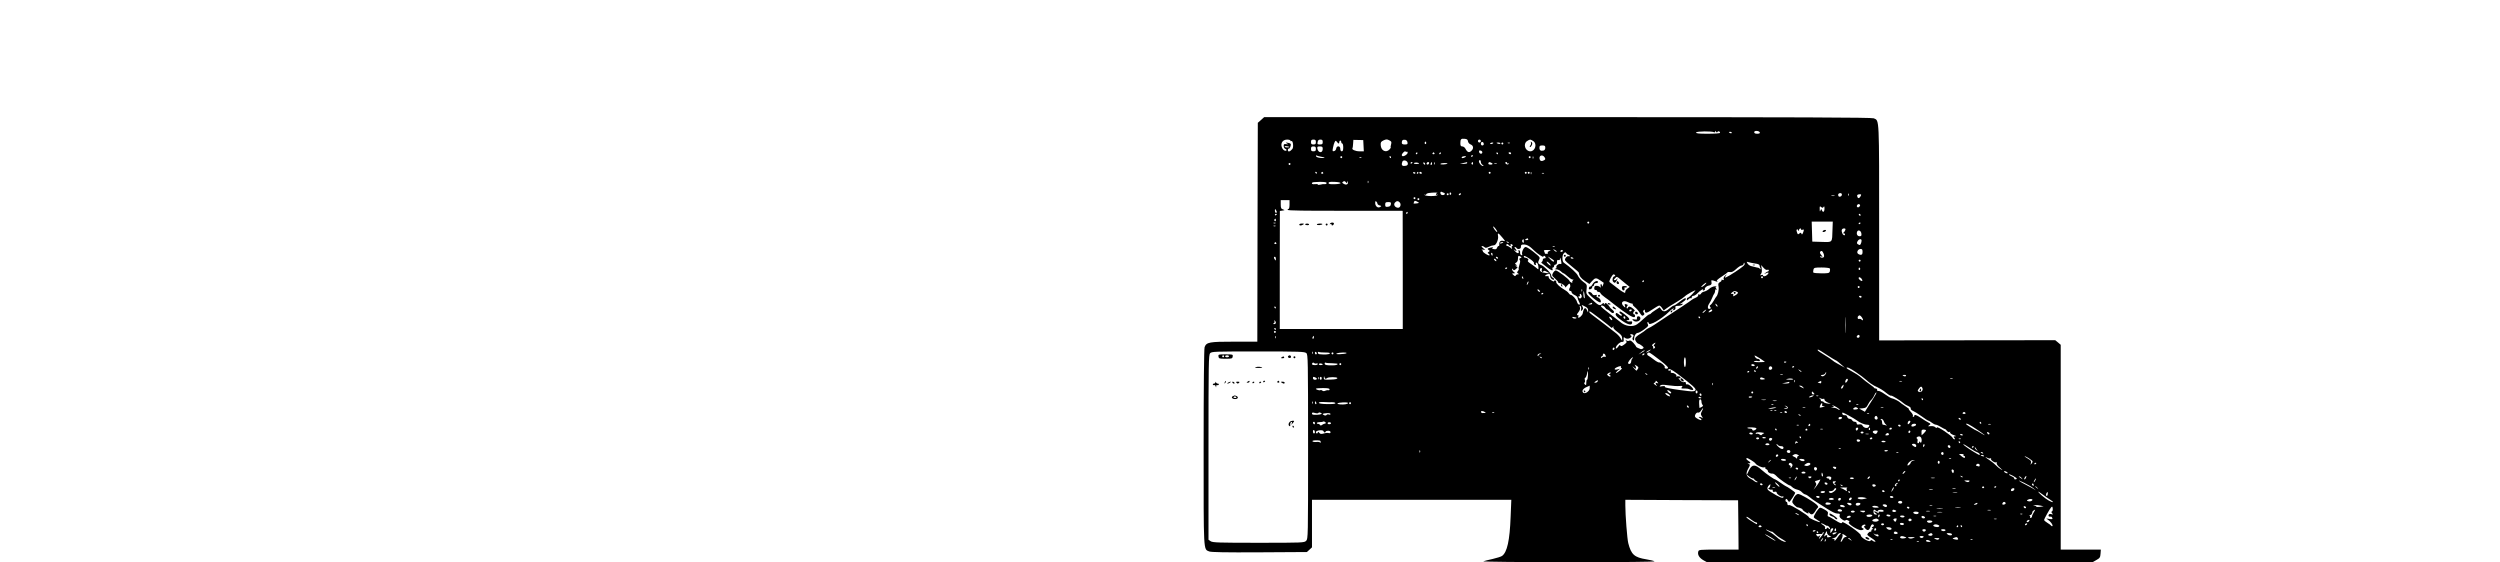 <?xml version="1.0" standalone="no"?>
<!DOCTYPE svg PUBLIC "-//W3C//DTD SVG 20010904//EN"
 "http://www.w3.org/TR/2001/REC-SVG-20010904/DTD/svg10.dtd">
<svg version="1.0" xmlns="http://www.w3.org/2000/svg"
 width="2561pt" height="576pt" viewBox="0 0 2561 576"
 preserveAspectRatio="xMidYMid meet">

<g transform="translate(0,576) scale(0.1,-0.1)"
fill="#000000" stroke="none">
<path d="M12918 4531 l-33 -29 -3 -1121 -2 -1121 -236 0 c-256 0 -285 -5 -304
-56 -6 -16 -10 -413 -10 -1025 0 -1092 -3 -1043 57 -1068 21 -8 161 -11 515
-9 l486 3 26 24 26 24 0 244 0 243 1021 0 1021 0 -7 -172 c-9 -246 -36 -366
-88 -403 -11 -8 -54 -21 -96 -31 -42 -9 -85 -20 -96 -24 -11 -5 383 -9 875 -9
551 0 889 3 879 9 -8 5 -46 14 -83 20 -124 20 -156 49 -186 166 -11 43 -30
287 -30 386 l0 58 578 -3 577 -2 3 -253 2 -252 -204 0 c-199 0 -204 -1 -209
-21 -9 -32 11 -64 53 -88 l38 -21 1973 0 1974 0 40 23 c36 20 40 27 43 65 l3
42 -205 0 -206 0 0 1049 0 1049 -28 24 -28 23 -902 -1 -902 -1 0 1104 c0 1200
3 1145 -55 1171 -20 9 -746 12 -3135 12 l-3110 0 -32 -29z m4642 -126 c5 -3
10 0 10 7 0 10 2 10 9 -1 6 -9 11 -10 15 -2 8 12 26 6 26 -10 0 -5 -53 -9
-125 -9 -95 0 -123 3 -120 13 5 13 164 15 185 2z m468 -2 c2 -9 -7 -13 -27
-13 -21 0 -31 5 -31 16 0 19 51 16 58 -3z m-288 -3 c0 -5 -7 -7 -15 -4 -8 4
-15 8 -15 10 0 2 7 4 15 4 8 0 15 -4 15 -10z m-3490 -120 c-5 -17 -6 -30 -3
-30 3 0 -2 -9 -12 -20 -35 -39 -88 -15 -91 43 -2 29 2 36 29 49 26 12 35 13
58 1 24 -12 26 -17 19 -43z m788 32 c2 -13 14 -27 28 -32 28 -11 32 -41 8 -64
-24 -24 -42 -18 -63 22 -6 12 -21 22 -31 22 -16 0 -20 7 -20 33 0 42 7 49 45
45 23 -2 31 -9 33 -26z m-1818 7 c0 -5 4 -8 9 -4 16 9 25 -63 10 -81 -23 -28
-45 -34 -46 -13 -1 10 3 18 9 16 6 -1 14 10 18 25 7 22 4 27 -14 32 -32 9 -44
6 -21 -5 17 -8 16 -9 -7 -6 -23 4 -28 1 -28 -18 0 -13 7 -25 15 -29 22 -8 18
-25 -4 -19 -11 3 -24 18 -30 35 -15 43 10 78 55 78 19 0 34 -5 34 -11z m260
-14 c0 -20 -5 -25 -25 -25 -20 0 -25 5 -25 25 0 20 5 25 25 25 20 0 25 -5 25
-25z m70 0 c0 -21 -5 -25 -29 -25 -25 0 -28 3 -23 25 3 18 11 25 28 25 19 0
24 -5 24 -25z m418 -37 l3 -58 -46 0 c-40 0 -82 19 -70 32 2 2 5 22 6 44 l3
41 50 -1 51 -1 3 -57z m450 35 c3 -20 -1 -23 -27 -23 -23 0 -31 5 -31 18 0 25
10 33 35 30 12 -2 21 -12 23 -25z m752 12 c0 -8 -7 -15 -15 -15 -8 0 -15 7
-15 15 0 8 7 15 15 15 8 0 15 -7 15 -15z m538 -1 c41 -28 18 -104 -31 -104
-53 0 -77 75 -35 104 12 9 27 16 33 16 6 0 21 -7 33 -16z m-1994 -24 c3 0 6 7
6 15 0 8 5 15 10 15 6 0 10 -7 10 -15 0 -8 5 -15 10 -15 6 0 10 -18 10 -40 0
-29 -4 -40 -15 -40 -9 0 -15 9 -15 25 0 33 -37 35 -42 3 -2 -13 -11 -24 -22
-26 -16 -4 -18 0 -11 34 4 21 11 47 17 58 10 18 12 18 23 3 7 -9 15 -17 19
-17z m896 4 c0 -8 -5 -12 -10 -9 -6 4 -8 11 -5 16 9 14 15 11 15 -7z m590 -10
c0 -8 -7 -14 -15 -14 -15 0 -21 21 -9 33 10 9 24 -2 24 -19z m96 9 c-10 -11
-37 -12 -30 -2 3 5 12 9 21 9 9 0 13 -3 9 -7z m74 -2 c0 -5 -9 -7 -20 -4 -11
3 -20 7 -20 9 0 2 9 4 20 4 11 0 20 -4 20 -9z m30 -1 c0 -5 -4 -10 -10 -10 -5
0 -10 5 -10 10 0 6 5 10 10 10 6 0 10 -4 10 -10z m67 4 c-3 -3 -12 -4 -19 -1
-8 3 -5 6 6 6 11 1 17 -2 13 -5z m-2257 -40 c0 -2 -11 -4 -25 -4 -14 0 -25 4
-25 9 0 4 11 6 25 3 14 -2 25 -6 25 -8z m2620 -8 c0 -14 -7 -25 -17 -28 -29
-8 -43 2 -43 28 0 20 5 24 30 24 25 0 30 -4 30 -24z m-2350 -11 c0 -20 -5 -25
-25 -25 -20 0 -25 5 -25 25 0 20 5 25 25 25 20 0 25 -5 25 -25z m70 0 c0 -47
-46 -44 -55 3 -3 19 1 22 26 22 24 0 29 -4 29 -25z m861 -29 c5 3 9 -2 9 -10
0 -15 -29 -36 -49 -36 -6 0 -11 5 -11 12 0 15 34 48 38 36 2 -4 8 -6 13 -2z
m774 -6 c0 -22 -29 -18 -33 3 -3 14 1 18 15 15 10 -2 18 -10 18 -18z m-665
-10 c0 -5 -5 -10 -11 -10 -5 0 -7 5 -4 10 3 6 8 10 11 10 2 0 4 -4 4 -10z
m175 0 c3 -5 -1 -10 -10 -10 -9 0 -13 5 -10 10 3 6 8 10 10 10 2 0 7 -4 10
-10z m65 0 c0 -5 -5 -10 -11 -10 -5 0 -7 5 -4 10 3 6 8 10 11 10 2 0 4 -4 4
-10z m585 0 c3 -5 1 -10 -4 -10 -6 0 -11 5 -11 10 0 6 2 10 4 10 3 0 8 -4 11
-10z m135 0 c0 -5 -4 -10 -9 -10 -6 0 -13 5 -16 10 -3 6 1 10 9 10 9 0 16 -4
16 -10z m-1949 -35 c50 -9 50 -17 0 -13 -27 2 -46 9 -49 17 -3 8 0 11 5 8 5
-3 25 -9 44 -12z m1559 11 c0 -3 -4 -8 -10 -11 -5 -3 -10 -1 -10 4 0 6 5 11
10 11 6 0 10 -2 10 -4z m734 -19 c8 -14 8 -20 -4 -27 -22 -14 -40 -12 -46 5
-16 41 27 60 50 22z m-2074 3 c0 -5 -4 -10 -10 -10 -5 0 -10 5 -10 10 0 6 5
10 10 10 6 0 10 -4 10 -10z m500 0 c0 -5 -2 -10 -4 -10 -3 0 -8 5 -11 10 -3 6
-1 10 4 10 6 0 11 -4 11 -10z m760 0 c-20 -13 -43 -13 -35 0 3 6 16 10 28 10
18 0 19 -2 7 -10z m670 0 c0 -5 -4 -10 -10 -10 -5 0 -10 5 -10 10 0 6 5 10 10
10 6 0 10 -4 10 -10z m27 -12 c-3 -8 -6 -5 -6 6 -1 11 2 17 5 13 3 -3 4 -12 1
-19z m-1760 6 c-3 -3 -12 -4 -19 -1 -8 3 -5 6 6 6 11 1 17 -2 13 -5z m473 -50
c8 -22 -5 -34 -37 -34 -23 0 -28 14 -17 44 8 21 46 14 54 -10z m750 6 c0 -10
8 -24 18 -29 12 -7 13 -10 3 -11 -16 0 -40 28 -41 48 0 6 5 12 10 12 6 0 10
-9 10 -20z m-700 -4 c0 -3 -4 -8 -10 -11 -5 -3 -10 -1 -10 4 0 6 5 11 10 11 6
0 10 -2 10 -4z m66 -9 c4 -4 -7 -7 -25 -7 -18 0 -30 4 -27 8 6 10 42 9 52 -1z
m64 -8 c0 -6 -4 -7 -10 -4 -5 3 -10 11 -10 16 0 6 5 7 10 4 6 -3 10 -11 10
-16z m40 13 c0 -13 -12 -22 -22 -16 -10 6 -1 24 13 24 5 0 9 -4 9 -8z m30 -7
c0 -8 -4 -15 -10 -15 -5 0 -7 7 -4 15 4 8 8 15 10 15 2 0 4 -7 4 -15z m27 -7
c-3 -8 -6 -5 -6 6 -1 11 2 17 5 13 3 -3 4 -12 1 -19z m333 12 c0 -5 -17 -9
-37 -9 l-38 2 35 7 c19 4 36 8 38 9 1 0 2 -3 2 -9z m60 -6 c0 -8 -5 -12 -10
-9 -6 4 -8 11 -5 16 9 14 15 11 15 -7z m184 10 c24 -9 19 -22 -8 -20 -14 0
-22 6 -19 14 6 14 6 14 27 6z m166 -5 c0 -5 5 -7 12 -3 7 4 8 3 4 -4 -4 -6
-13 -9 -21 -5 -17 6 -20 23 -5 23 6 0 10 -5 10 -11z m-2220 -9 c0 -5 -4 -10
-10 -10 -5 0 -10 5 -10 10 0 6 5 10 10 10 6 0 10 -4 10 -10z m1608 4 c-10 -9
-78 -13 -72 -3 3 5 21 9 41 9 20 0 34 -3 31 -6z m505 -1 c-7 -2 -19 -2 -25 0
-7 3 -2 5 12 5 14 0 19 -2 13 -5z m-1843 -93 c0 -5 -2 -10 -4 -10 -3 0 -8 5
-11 10 -3 6 -1 10 4 10 6 0 11 -4 11 -10z m65 0 c3 -5 -1 -10 -10 -10 -9 0
-13 5 -10 10 3 6 8 10 10 10 2 0 7 -4 10 -10z m945 -2 c0 -4 -4 -8 -9 -8 -6 0
-12 4 -15 8 -3 5 1 9 9 9 8 0 15 -4 15 -9z m30 2 c0 -5 -5 -10 -11 -10 -5 0
-7 5 -4 10 3 6 8 10 11 10 2 0 4 -4 4 -10z m35 0 c3 -5 -1 -10 -9 -10 -9 0
-16 5 -16 10 0 6 4 10 9 10 6 0 13 -4 16 -10z m705 0 c0 -5 -4 -10 -10 -10 -5
0 -10 5 -10 10 0 6 5 10 10 10 6 0 10 -4 10 -10z m370 0 c0 -5 -4 -10 -10 -10
-5 0 -10 5 -10 10 0 6 5 10 10 10 6 0 10 -4 10 -10z m30 0 c0 -5 -4 -10 -10
-10 -5 0 -10 5 -10 10 0 6 5 10 10 10 6 0 10 -4 10 -10z m17 -12 c-3 -8 -6 -5
-6 6 -1 11 2 17 5 13 3 -3 4 -12 1 -19z m130 6 c-3 -3 -12 -4 -19 -1 -8 3 -5
6 6 6 11 1 17 -2 13 -5z m-2014 -87 c4 14 5 14 6 -4 1 -25 -22 -31 -49 -13
-13 9 -13 11 0 20 11 7 18 5 27 -6 10 -14 12 -13 16 3z m214 -9 c-3 -8 -6 -5
-6 6 -1 11 2 17 5 13 3 -3 4 -12 1 -19z m-427 -3 c0 -7 -8 -12 -17 -11 -10 2
-30 0 -45 -5 -16 -4 -28 -4 -28 1 0 4 -13 6 -30 4 -26 -5 -39 4 -25 17 2 3 36
5 75 6 50 0 70 -3 70 -12z m143 0 c1 -6 -25 -11 -60 -12 -49 -1 -63 1 -63 12
0 11 14 14 60 12 33 -1 61 -6 63 -12z m1060 -100 c4 0 7 -4 8 -10 0 -15 -33
-19 -42 -4 -10 17 -1 31 14 22 7 -4 15 -8 20 -8z m-70 -2 c-7 -2 -13 -9 -13
-14 0 -6 5 -7 12 -3 7 4 8 3 4 -4 -9 -14 -124 -14 -133 1 -3 6 -1 7 5 3 7 -4
12 -3 12 3 0 5 12 12 28 14 40 6 99 6 85 0z m142 -2 c3 -5 1 -12 -5 -16 -5 -3
-10 1 -10 9 0 18 6 21 15 7z m3994 -32 c-16 -9 -29 -3 -29 16 0 18 34 24 38 6
2 -7 -2 -17 -9 -22z m-4019 21 c0 -5 -4 -10 -10 -10 -5 0 -10 5 -10 10 0 6 5
10 10 10 6 0 10 -4 10 -10z m125 0 c-3 -5 -11 -10 -16 -10 -6 0 -7 5 -4 10 3
6 11 10 16 10 6 0 7 -4 4 -10z m3972 -12 c-3 -8 -6 -5 -6 6 -1 11 2 17 5 13 3
-3 4 -12 1 -19z m123 -8 c-13 -23 -26 -26 -33 -6 -7 18 1 26 25 26 16 0 17 -3
8 -20z m-267 3 c-7 -2 -21 -2 -30 0 -10 3 -4 5 12 5 17 0 24 -2 18 -5z m-4293
-23 c0 -5 -4 -10 -10 -10 -5 0 -10 5 -10 10 0 6 5 10 10 10 6 0 10 -4 10 -10z
m40 -10 c0 -5 -4 -10 -10 -10 -5 0 -10 5 -10 10 0 6 5 10 10 10 6 0 10 -4 10
-10z m-1330 -55 c0 -25 -4 -45 -10 -45 -5 0 -10 -5 -10 -10 0 -7 188 -10 568
-9 312 0 577 0 589 0 l22 -1 1 -605 0 -605 -630 0 -630 0 0 604 1 605 27 4
c26 4 26 4 5 12 -19 6 -23 15 -23 51 l0 44 45 0 45 0 0 -45z m1324 16 c-4 -4
-54 -9 -54 -5 0 1 3 9 6 17 4 12 10 12 29 3 13 -6 22 -13 19 -15z m-424 -5 c0
-8 10 -17 23 -20 21 -6 21 -7 4 -17 -28 -16 -57 18 -48 57 2 10 21 -7 21 -20z
m230 9 c17 -21 3 -57 -22 -53 -30 4 -45 32 -29 52 17 20 35 20 51 1z m-92 -17
c-2 -17 -11 -24 -30 -26 -24 -3 -28 0 -28 22 0 22 4 26 31 26 26 0 30 -3 27
-22z m4806 -7 c3 -5 -1 -14 -8 -20 -16 -13 -32 2 -21 19 8 12 22 13 29 1z
m-373 -20 c6 10 9 5 9 -18 0 -35 -16 -44 -27 -16 -6 15 -7 15 -14 -3 -6 -15
-8 -11 -8 15 -1 29 1 32 15 20 13 -10 17 -10 25 2z m-5601 -53 c0 -5 -4 -8
-10 -8 -5 0 -10 10 -10 23 0 18 2 19 10 7 5 -8 10 -18 10 -22z m1340 -8 c0 -5
-5 -10 -11 -10 -5 0 -7 5 -4 10 3 6 8 10 11 10 2 0 4 -4 4 -10z m-1340 -14 c0
-3 -4 -8 -10 -11 -5 -3 -10 -1 -10 4 0 6 5 11 10 11 6 0 10 -2 10 -4z m5981
-9 c-1 -12 -15 -9 -19 4 -3 6 1 10 8 8 6 -3 11 -8 11 -12z m-5991 -53 c0 -8
-5 -12 -10 -9 -6 4 -8 11 -5 16 9 14 15 11 15 -7z m3210 -24 c0 -5 -4 -10 -10
-10 -5 0 -10 5 -10 10 0 6 5 10 10 10 6 0 10 -4 10 -10z m2492 -72 c-4 -138 3
-129 -110 -126 l-97 3 -3 103 -3 102 108 0 108 0 -3 -82z m-5705 66 c-3 -3
-12 -4 -19 -1 -8 3 -5 6 6 6 11 1 17 -2 13 -5z m5993 2 c0 -3 -4 -8 -10 -11
-5 -3 -10 -1 -10 4 0 6 5 11 10 11 6 0 10 -2 10 -4z m-5993 -32 c-3 -3 -12 -4
-19 -1 -8 3 -5 6 6 6 11 1 17 -2 13 -5z m2256 -30 c11 -14 17 -28 14 -30 -3
-3 -15 9 -27 25 -12 17 -18 31 -13 31 4 0 16 -12 26 -26z m3127 -4 c0 -5 7 -7
16 -3 13 5 15 2 9 -18 -10 -31 -17 -37 -22 -21 -4 10 -8 10 -19 1 -17 -14 -19
-12 -28 19 -8 23 8 32 17 10 3 -8 6 -6 6 5 1 17 21 25 21 7z m453 -7 c-4 -10
-11 -21 -17 -25 -7 -5 -7 -8 2 -8 6 0 12 -4 12 -10 0 -19 -21 -10 -29 13 -11
29 -3 47 20 47 13 0 17 -5 12 -17z m165 -36 c3 -22 -1 -27 -18 -27 -23 0 -35
22 -26 46 10 25 41 12 44 -19z m-3679 -39 c34 -41 35 -41 9 -35 -26 7 -44 -11
-39 -40 1 -7 -3 -13 -8 -13 -5 0 -12 -8 -16 -19 -4 -13 -12 -17 -31 -13 -20 3
-23 7 -12 14 9 6 3 7 -17 3 -38 -8 -43 -14 -25 -26 13 -8 13 -10 0 -19 -13 -9
-13 -11 0 -19 8 -6 12 -13 9 -16 -9 -8 -69 28 -69 42 0 6 -6 13 -12 16 -7 2
-2 2 12 0 l25 -3 -24 20 c-15 13 -18 20 -9 20 8 0 19 -5 26 -12 9 -9 18 -8 39
2 27 13 35 15 60 18 21 3 45 62 39 93 -8 39 3 36 43 -13z m266 -18 c3 -6 -4
-10 -17 -10 -18 0 -20 2 -8 10 19 12 18 12 25 0z m-45 -22 c0 -16 -3 -19 -11
-11 -6 6 -8 16 -5 22 11 17 16 13 16 -11z m3460 8 c0 -20 -11 -46 -19 -46 -3
0 -12 4 -20 9 -10 7 -11 13 -2 30 13 24 41 29 41 7z m-3615 -24 c-3 -3 -11 0
-18 7 -9 10 -8 11 6 5 10 -3 15 -9 12 -12z m-2380 -2 c3 -5 -1 -10 -10 -10 -9
0 -13 5 -10 10 3 6 8 10 10 10 2 0 7 -4 10 -10z m2325 6 c0 -2 -9 -6 -20 -9
-11 -3 -18 -1 -14 4 5 9 34 13 34 5z m55 -26 c3 -5 11 -10 16 -10 6 0 7 5 4
10 -3 6 -2 10 4 10 5 0 13 -4 16 -10 3 -5 2 -10 -4 -10 -6 0 -8 -8 -4 -17 6
-17 5 -17 -14 0 -11 9 -25 17 -31 17 -7 0 -12 5 -12 10 0 6 4 10 9 10 6 0 13
-4 16 -10z m228 -26 c17 -16 34 -31 37 -34 27 -27 90 -69 90 -60 0 15 17 12
23 -4 3 -8 -1 -13 -11 -12 -9 0 -17 -6 -17 -14 0 -8 -4 -18 -10 -22 -5 -4 -7
-8 -5 -10 3 -2 26 -20 52 -41 49 -39 71 -47 62 -22 -4 8 -1 15 5 15 6 0 11 7
11 15 0 8 7 15 15 15 9 0 15 10 15 26 0 19 4 25 15 20 10 -3 15 1 15 11 0 24
6 13 13 -24 5 -25 3 -31 -8 -27 -17 7 -49 -21 -41 -35 4 -5 -2 -12 -11 -14
-11 -3 -8 -5 10 -6 15 0 36 -10 47 -21 11 -11 24 -20 28 -20 4 0 25 -16 46
-35 21 -19 43 -32 50 -28 7 4 6 1 -1 -9 -7 -8 -10 -18 -6 -22 4 -4 0 -4 -9 -1
-9 4 -19 12 -21 20 -7 18 -122 105 -140 105 -7 0 -20 -12 -28 -26 -13 -25 -12
-28 21 -57 19 -17 34 -35 33 -39 -2 -4 4 -8 12 -8 24 0 66 -31 59 -44 -3 -6 5
2 19 17 21 25 25 26 31 12 3 -9 3 -22 -1 -28 -13 -21 -12 -37 3 -37 8 0 14 -6
14 -14 0 -8 14 -20 30 -28 17 -7 30 -19 30 -26 0 -7 7 -26 15 -42 13 -25 13
-30 1 -30 -7 0 -17 12 -21 27 -6 27 -48 73 -65 73 -5 0 -15 8 -22 19 -7 10
-26 25 -43 34 -42 23 -86 64 -83 78 2 6 -3 14 -9 16 -7 3 -13 -1 -13 -7 0 -6
-13 -2 -30 10 -17 12 -28 26 -25 31 6 8 -8 13 -27 10 -21 -3 -4 17 17 21 21 4
25 1 25 -18 0 -13 9 -28 20 -34 14 -8 20 -8 20 0 0 6 -7 13 -15 16 -8 4 -15
14 -15 25 0 21 -74 96 -104 105 -30 10 -35 23 -21 51 12 23 11 27 -18 52 -59
51 -104 81 -119 81 -18 0 -43 -53 -35 -74 4 -10 1 -13 -9 -9 -8 3 -14 15 -12
26 2 11 -3 22 -10 24 -7 3 -10 -1 -6 -10 10 -27 -13 -27 -37 1 -13 15 -17 21
-9 15 23 -21 35 -15 15 7 -10 11 -13 20 -7 20 6 0 14 -4 17 -10 11 -18 45 -11
45 8 0 25 5 29 40 27 18 -1 44 -14 63 -31z m244 10 c-3 -3 -12 -4 -19 -1 -8 3
-5 6 6 6 11 1 17 -2 13 -5z m19 -52 c-4 -3 -14 2 -24 12 -16 18 -16 18 6 6 13
-6 21 -14 18 -18z m3134 -2 c0 -22 -5 -30 -18 -30 -10 0 -23 5 -30 12 -16 16
3 48 28 48 16 0 20 -7 20 -30z m-3208 9 c-13 -5 -20 -13 -17 -19 3 -5 1 -10
-4 -10 -6 0 -14 0 -18 0 -5 0 -8 3 -8 8 0 4 -4 13 -8 20 -6 9 3 12 35 11 37 0
40 -2 20 -10z m138 1 c0 -5 -7 -10 -16 -10 -8 0 -12 5 -9 10 3 6 10 10 16 10
5 0 9 -4 9 -10z m2670 -26 c6 -14 8 -30 4 -35 -7 -12 -31 -12 -39 1 -4 6 1 7
12 3 17 -6 17 -5 0 15 -11 11 -16 26 -12 31 11 18 25 12 35 -15z m-2611 -14
c6 0 11 -5 11 -11 0 -5 -5 -7 -10 -4 -13 8 -42 -21 -38 -39 2 -8 35 -38 73
-68 39 -30 70 -58 70 -63 2 -31 21 -57 62 -84 l45 -30 26 29 c32 36 43 37 85
8 18 -13 33 -23 35 -24 1 -1 -2 -12 -7 -25 -7 -17 -10 -19 -10 -6 -1 9 -5 17
-10 17 -5 0 -7 -10 -4 -22 3 -15 2 -19 -4 -11 -5 7 -20 14 -33 15 -19 2 -26
-2 -28 -19 -2 -16 2 -23 12 -23 9 0 16 -4 16 -10 0 -5 7 -10 15 -10 9 0 18 -6
21 -14 3 -8 24 -27 47 -43 22 -15 50 -36 61 -46 12 -10 64 -50 116 -88 94 -68
130 -83 130 -54 0 8 -4 15 -10 15 -14 0 -12 28 3 33 8 3 3 11 -13 25 -29 24
-46 28 -53 10 -2 -7 -8 -10 -12 -6 -4 4 -3 14 4 22 9 11 7 15 -9 19 -18 5 -20
2 -14 -16 6 -19 5 -20 -8 -9 -46 38 -15 75 38 47 16 -8 35 -15 42 -15 7 0 11
-4 8 -8 -3 -5 7 -17 21 -28 14 -10 37 -36 50 -57 20 -32 27 -36 39 -26 11 9
12 15 3 26 -9 10 -9 17 -1 25 9 9 12 8 12 -4 0 -31 19 -28 77 12 32 22 64 40
70 40 7 0 20 -11 29 -25 l17 -25 31 23 c17 12 63 42 102 64 39 23 76 49 83 57
7 8 36 27 64 42 52 26 52 26 32 3 -29 -34 -57 -59 -67 -59 -4 0 -8 -7 -8 -16
0 -14 1 -14 16 0 8 9 20 14 25 11 5 -4 9 1 9 9 0 9 8 16 18 16 9 0 28 12 41
26 26 28 68 54 57 35 -5 -7 -1 -9 8 -5 9 3 14 10 11 14 -6 9 18 31 37 34 26 3
36 16 30 38 -5 22 -1 22 53 3 14 -5 16 -4 6 3 -10 7 1 19 45 48 33 21 60 41
62 45 1 3 13 4 26 2 16 -3 34 6 61 31 21 20 46 36 56 36 9 0 19 8 21 18 3 15
4 15 10 1 5 -13 -18 -32 -94 -83 -99 -64 -125 -75 -97 -39 12 16 11 16 -8 0
-13 -12 -19 -25 -16 -35 5 -12 2 -14 -11 -9 -10 4 -15 3 -11 -3 3 -5 -4 -14
-16 -20 -17 -10 -20 -17 -14 -47 6 -32 -8 -88 -24 -103 -3 -3 -15 -21 -25 -40
-11 -19 -26 -39 -33 -43 -10 -6 -11 -12 -3 -22 8 -9 7 -14 -4 -18 -23 -9 -28
22 -8 51 10 15 25 43 32 62 7 19 17 39 22 44 4 6 8 18 8 29 0 12 4 16 13 11 9
-6 9 -4 -1 8 -10 13 -10 17 0 22 7 3 0 4 -17 3 -16 -1 -41 -12 -55 -25 -14
-13 -37 -26 -52 -29 -15 -3 -29 -12 -32 -20 -4 -8 -13 -13 -21 -10 -9 4 -12 1
-9 -7 3 -8 -8 -18 -26 -26 -18 -7 -37 -18 -43 -24 -7 -6 -50 -36 -97 -67 -47
-30 -112 -73 -144 -94 -142 -95 -172 -115 -196 -125 -13 -6 -27 -15 -30 -19
-3 -5 -29 -23 -57 -41 -35 -21 -53 -38 -53 -52 0 -19 21 -48 37 -50 4 0 19 -9
33 -20 20 -16 22 -21 10 -28 -8 -6 -19 -8 -25 -5 -5 3 -18 8 -27 11 -10 4 -18
10 -18 14 0 4 -13 21 -28 38 -20 21 -33 28 -42 22 -9 -5 -20 -4 -30 3 -13 10
-13 10 -3 -4 11 -13 8 -19 -18 -38 -24 -18 -33 -20 -39 -11 -6 10 -11 7 -21
-9 -15 -22 -31 -29 -26 -10 5 24 46 60 64 57 14 -2 18 3 16 26 -2 22 1 26 9
18 16 -16 46 -15 64 2 10 11 11 15 1 19 -6 2 -9 7 -6 11 3 3 13 4 22 0 13 -5
14 -10 6 -26 -8 -14 -8 -23 0 -31 8 -8 11 -5 11 12 0 32 18 61 38 61 9 0 38
16 65 36 41 30 46 37 37 54 -7 14 -7 20 0 20 5 0 10 -4 10 -10 0 -34 128 38
208 117 18 18 38 33 45 33 7 0 6 -4 -3 -10 -17 -11 -10 -13 13 -4 8 3 13 13
10 23 -4 14 2 18 27 18 17 0 36 5 43 12 10 11 7 12 -13 7 -18 -5 -15 -1 13 15
20 13 37 29 37 36 0 17 -19 7 -74 -36 -21 -17 -44 -31 -50 -31 -6 0 -26 -14
-45 -30 -40 -35 -64 -38 -84 -9 l-15 21 -43 -28 c-24 -15 -45 -31 -47 -35 -2
-5 -9 -9 -15 -9 -7 0 -32 -19 -57 -43 -24 -23 -56 -50 -70 -59 -46 -32 -126
-20 -176 27 -6 5 -52 41 -102 79 -51 39 -92 73 -92 78 0 16 30 8 42 -12 7 -11
17 -20 22 -20 5 0 20 -10 33 -22 16 -15 26 -19 34 -11 7 7 3 16 -15 31 -14 11
-26 23 -26 26 0 3 -10 16 -21 27 -17 17 -23 19 -30 8 -7 -12 -9 -12 -9 0 0 11
-5 10 -20 -4 -23 -21 -36 -15 -114 59 -48 45 -49 47 -43 94 5 46 4 48 -35 76
-22 16 -46 44 -54 62 -11 26 -75 85 -145 134 -17 12 -18 75 -1 93 15 16 17 17
28 3 6 -9 16 -16 23 -16z m-779 5 c0 -8 -2 -15 -4 -15 -2 0 -6 7 -10 15 -3 8
-1 15 4 15 6 0 10 -7 10 -15z m424 -90 c-3 -7 2 -15 10 -18 10 -4 13 -1 9 9
-3 7 -1 14 5 14 12 0 22 -24 22 -53 0 -20 0 -20 -22 -1 -13 11 -40 31 -60 44
-25 17 -33 27 -25 32 13 9 -8 28 -30 28 -7 0 -13 6 -13 14 0 10 17 3 54 -21
32 -20 53 -40 50 -48z m-136 66 c11 -6 10 -10 -3 -15 -12 -4 -14 -10 -7 -19 7
-8 6 -24 -3 -49 -7 -21 -10 -40 -7 -42 3 -3 -1 -13 -8 -22 -12 -13 -11 -17 1
-25 12 -7 11 -9 -3 -9 -9 0 -18 -6 -21 -12 -3 -10 -10 -8 -23 5 -18 16 -18 17
1 17 19 1 19 1 3 14 -10 7 -18 19 -18 27 0 11 2 11 10 -1 7 -12 12 -11 30 5
20 18 20 20 3 26 -13 6 -14 8 -3 8 13 1 13 2 0 11 -13 9 -13 12 3 21 10 6 17
22 17 39 0 31 6 35 28 21z m-2508 -23 c0 -19 -2 -20 -10 -8 -13 19 -13 30 0
30 6 0 10 -10 10 -22z m2275 12 c3 -5 2 -10 -4 -10 -5 0 -13 5 -16 10 -3 6 -2
10 4 10 5 0 13 -4 16 -10z m575 -32 c0 -15 -17 -8 -41 19 l-24 26 33 -19 c17
-10 32 -22 32 -26z m200 26 c0 -2 -7 -4 -15 -4 -8 0 -15 4 -15 10 0 5 7 7 15
4 8 -4 15 -8 15 -10z m-795 -15 c11 -17 -1 -21 -15 -4 -8 9 -8 15 -2 15 6 0
14 -5 17 -11z m3735 -9 c0 -5 -4 -10 -10 -10 -5 0 -10 5 -10 10 0 6 5 10 10
10 6 0 10 -4 10 -10z m-3185 -30 c10 -11 14 -20 8 -20 -5 0 -18 9 -28 20 -10
11 -14 20 -8 20 5 0 18 -9 28 -20z m2103 1 c32 -4 47 -11 47 -21 0 -8 5 -22
10 -30 7 -12 6 -13 -6 -3 -8 6 -16 11 -19 11 -3 -1 -14 2 -25 5 -11 3 -31 8
-45 11 -14 3 -31 15 -38 27 -12 19 -12 20 8 14 12 -4 43 -10 68 -14z m126 -65
c9 3 16 1 16 -5 0 -6 -4 -11 -8 -11 -5 0 -17 -7 -28 -16 -18 -14 -18 -15 4 -4
30 15 38 7 17 -14 -18 -18 -45 -22 -45 -6 0 5 -8 6 -17 3 -16 -6 -16 -5 -4 10
9 11 12 30 8 55 l-6 37 24 -27 c15 -17 30 -26 39 -22z m-2664 20 c0 -3 -4 -8
-10 -11 -5 -3 -10 -1 -10 4 0 6 5 11 10 11 6 0 10 -2 10 -4z m355 -17 c-4 -5
-3 -14 1 -20 5 -8 9 -8 14 1 6 9 14 8 36 -4 l29 -16 -35 3 c-48 4 -72 19 -64
40 3 9 10 14 15 11 5 -3 7 -10 4 -15z m2950 11 c3 -6 3 -19 0 -30 -6 -18 -15
-20 -85 -20 -43 0 -81 4 -84 8 -3 5 -2 18 1 30 5 20 12 22 84 22 43 0 81 -5
84 -10z m310 1 c3 -5 1 -12 -5 -16 -5 -3 -10 1 -10 9 0 18 6 21 15 7z m-2510
-71 c3 -5 1 -10 -5 -10 -19 0 -29 -43 -13 -58 12 -12 16 -12 28 4 8 11 14 24
14 29 0 6 -3 4 -6 -2 -2 -7 -12 -13 -20 -13 -14 0 -14 3 2 20 18 20 18 19 56
-13 21 -17 51 -42 66 -54 l28 -22 -22 -16 c-13 -9 -23 -23 -23 -31 0 -8 -2
-14 -5 -14 -6 0 -57 31 -65 40 -5 5 -76 59 -92 71 -10 7 29 79 42 79 5 0 12
-4 15 -10z m-941 -26 c3 -8 2 -12 -4 -9 -6 3 -10 10 -10 16 0 14 7 11 14 -7z
m2456 6 c0 -5 -4 -10 -10 -10 -5 0 -10 5 -10 10 0 6 5 10 10 10 6 0 10 -4 10
-10z m1010 -15 c7 -9 10 -18 7 -22 -8 -7 -37 15 -37 28 0 14 16 11 30 -6z
m-2230 -25 c0 -5 -5 -10 -11 -10 -5 0 -7 5 -4 10 3 6 8 10 11 10 2 0 4 -4 4
-10z m-1189 -27 c-12 -20 -14 -14 -5 12 4 9 9 14 11 11 3 -2 0 -13 -6 -23z
m1811 -13 c-12 -11 -26 -20 -32 -20 -6 0 2 11 17 24 33 29 46 25 15 -4z m1588
-20 c0 -5 -4 -10 -10 -10 -5 0 -10 5 -10 10 0 6 5 10 10 10 6 0 10 -4 10 -10z
m-3274 -47 c-7 -7 -26 7 -26 19 0 6 6 6 15 -2 9 -7 13 -15 11 -17z m431 5 c-3
-8 -6 -5 -6 6 -1 11 2 17 5 13 3 -3 4 -12 1 -19z m26 -41 c3 -22 2 -35 -4 -32
-5 4 -9 22 -9 42 0 45 5 40 13 -10z m1559 35 c20 -8 13 -21 -19 -39 -19 -11
-21 -10 -17 2 4 10 0 15 -12 15 -18 1 -18 1 0 15 22 16 23 17 48 7z m-1982
-16 c0 -3 -4 -8 -10 -11 -5 -3 -10 -1 -10 4 0 6 5 11 10 11 6 0 10 -2 10 -4z
m393 -25 c5 -19 -15 -36 -27 -24 -10 10 -7 25 4 18 6 -3 7 1 4 9 -3 9 -2 16 4
16 5 0 12 -9 15 -19z m2867 -11 c0 -5 -4 -10 -9 -10 -6 0 -13 5 -16 10 -3 6 1
10 9 10 9 0 16 -4 16 -10z m-2760 -70 c0 -5 -10 -10 -22 -9 -22 0 -22 1 -3 9
11 5 21 9 23 9 1 1 2 -3 2 -9z m1280 -15 c7 -9 8 -15 2 -15 -5 0 -12 7 -16 15
-3 8 -4 15 -2 15 2 0 9 -7 16 -15z m-1321 -55 c0 -24 -1 -24 -9 -4 -17 44 -36
34 -46 -25 -4 -23 -41 -55 -48 -42 -4 6 -1 11 6 12 7 0 5 4 -5 8 -17 6 -17 8
3 34 14 18 19 34 15 48 -5 15 -4 19 5 14 6 -4 10 -18 7 -32 -4 -22 -3 -23 10
-10 12 11 13 19 4 36 -12 21 -12 21 23 3 27 -13 35 -23 35 -42z m-3199 30 c0
-5 -2 -10 -4 -10 -3 0 -8 5 -11 10 -3 6 -1 10 4 10 6 0 11 -4 11 -10z m3645
-30 c-3 -5 -10 -10 -16 -10 -5 0 -9 5 -9 10 0 6 7 10 16 10 8 0 12 -4 9 -10z
m750 -10 c-10 -11 -21 -18 -23 -15 -3 3 3 12 14 20 27 20 30 18 9 -5z m75 11
c0 -5 -7 -12 -16 -15 -24 -9 -28 -7 -14 9 14 17 30 20 30 6z m-1146 -88 c56
-42 104 -82 109 -87 4 -7 11 -6 18 4 10 13 10 13 6 0 -3 -11 12 -28 42 -50 37
-27 48 -41 48 -62 l0 -28 -18 29 c-9 16 -35 42 -56 57 -21 16 -73 56 -115 89
-42 33 -93 71 -112 85 -33 23 -45 40 -29 40 4 0 52 -35 107 -77z m2513 -130
c-2 -38 -3 -7 -3 67 0 74 1 105 3 68 2 -38 2 -98 0 -135z m167 145 c17 -24 13
-39 -5 -21 -6 6 -18 9 -25 6 -14 -5 -20 18 -7 30 11 12 21 8 37 -15z m-2924
-3 c0 -11 -31 -11 -39 -1 -9 10 -6 12 14 8 14 -2 25 -6 25 -7z m364 -11 c8
-21 -12 -17 -24 6 -8 16 -8 18 4 14 8 -3 17 -12 20 -20z m901 16 c3 -5 1 -10
-4 -10 -6 0 -11 5 -11 10 0 6 2 10 4 10 3 0 8 -4 11 -10z m-4345 -56 c0 -8 -8
-14 -17 -14 -14 0 -15 2 -4 9 8 5 10 14 6 21 -5 9 -4 11 3 6 7 -4 12 -14 12
-22z m0 -64 c0 -5 -2 -10 -4 -10 -3 0 -8 5 -11 10 -3 6 -1 10 4 10 6 0 11 -4
11 -10z m0 -30 c0 -5 -4 -10 -10 -10 -5 0 -10 5 -10 10 0 6 5 10 10 10 6 0 10
-4 10 -10z m5980 -45 c0 -8 -7 -15 -15 -15 -16 0 -20 12 -8 23 11 12 23 8 23
-8z m-5983 -17 c-3 -8 -6 -5 -6 6 -1 11 2 17 5 13 3 -3 4 -12 1 -19z m393 7
c0 -8 -4 -15 -10 -15 -5 0 -7 7 -4 15 4 8 8 15 10 15 2 0 4 -7 4 -15z m3489
-72 c-11 -13 -11 -17 -1 -20 13 -5 7 -23 -9 -23 -6 0 -8 4 -4 9 3 5 0 13 -6
17 -9 5 -7 11 6 21 25 18 30 16 14 -4z m-409 -42 c0 -6 -4 -13 -10 -16 -5 -3
-10 1 -10 9 0 9 5 16 10 16 6 0 10 -4 10 -9z m356 -26 c-11 -8 -25 -15 -30
-15 -6 1 0 7 14 15 32 19 40 18 16 0z m1818 -40 c46 -30 87 -55 90 -55 6 0 34
-22 75 -59 26 -23 26 -23 1 -7 -14 8 -41 23 -60 33 -19 10 -41 24 -50 33 -8 8
-45 33 -82 55 -37 22 -68 43 -68 48 0 12 7 9 94 -48z m-1865 42 c-2 -2 -17
-11 -34 -21 l-30 -17 24 20 c13 12 28 21 34 21 6 0 8 -1 6 -3z m-3467 -24 c17
-15 18 -58 18 -960 0 -930 0 -943 -20 -963 -19 -19 -33 -20 -488 -20 -407 0
-470 2 -490 16 l-22 15 0 946 c0 867 1 948 17 965 15 17 44 18 491 18 428 0
477 -2 494 -17z m65 -5 c-3 -8 -6 -5 -6 6 -1 11 2 17 5 13 3 -3 4 -12 1 -19z
m43 1 c0 -5 -4 -9 -10 -9 -5 0 -10 7 -10 16 0 8 5 12 10 9 6 -3 10 -10 10 -16z
m86 10 c40 0 53 -4 46 -11 -9 -9 -52 -12 -107 -6 -8 1 -15 8 -15 15 0 8 5 11
10 8 6 -4 36 -6 66 -6z m84 -9 c0 -5 -4 -10 -10 -10 -5 0 -10 5 -10 10 0 6 5
10 10 10 6 0 10 -4 10 -10z m132 1 c-7 -4 -36 -8 -65 -9 -38 -1 -46 2 -32 8
26 11 115 13 97 1z m3213 -71 c72 -56 91 -77 80 -83 -17 -9 -38 0 -31 12 7 11
-43 53 -57 48 -6 -2 -31 11 -55 30 -23 18 -50 37 -59 41 -18 11 -8 35 13 30 8
-2 57 -37 109 -78z m-1227 63 c-10 -2 -18 -9 -18 -15 0 -6 -3 -9 -6 -5 -10 10
6 27 24 26 15 -1 15 -2 0 -6z m670 -18 c3 -11 0 -15 -7 -10 -7 4 -18 1 -26 -5
-11 -9 -15 -9 -15 -1 0 6 5 11 10 11 6 0 10 7 10 16 0 21 24 12 28 -11z m397
15 c-3 -5 -11 -10 -16 -10 -6 0 -7 5 -4 10 3 6 11 10 16 10 6 0 7 -4 4 -10z
m1184 -41 c28 -18 51 -34 51 -35 0 -2 -28 -4 -62 -4 -38 0 -58 4 -50 9 7 4 25
6 39 3 19 -4 24 -1 21 9 -3 8 -12 13 -20 13 -8 -1 -20 7 -27 17 -15 25 -11 24
48 -12z m-2234 3 c-3 -3 -11 0 -18 7 -9 10 -8 11 6 5 10 -3 15 -9 12 -12z
m927 -4 c-7 -7 -12 -20 -12 -29 0 -22 -18 -35 -31 -22 -9 9 34 63 49 63 3 0 1
-5 -6 -12z m548 -38 c0 -27 -4 -50 -10 -50 -5 0 -10 23 -10 50 0 28 5 50 10
50 6 0 10 -22 10 -50z m1030 4 c0 -8 -19 -13 -24 -6 -3 5 1 9 9 9 8 0 15 -2
15 -3z m-4814 -17 c8 3 14 0 14 -6 0 -6 -13 -11 -30 -11 -29 0 -38 9 -23 24 4
3 11 2 16 -3 5 -5 16 -7 23 -4z m165 2 c36 -1 58 -4 52 -10 -10 -10 -32 -13
-90 -11 -32 2 -43 6 -43 18 0 8 4 12 10 9 5 -3 37 -6 71 -6z m-101 -11 c0 -4
-9 -8 -20 -8 -11 0 -20 4 -20 9 0 6 9 9 20 8 11 -1 20 -5 20 -9z m190 2 c0 -5
-4 -10 -10 -10 -5 0 -10 5 -10 10 0 6 5 10 10 10 6 0 10 -4 10 -10z m3038 -49
c-7 -9 -13 -17 -13 -18 -1 -2 -12 9 -26 24 -22 25 -22 26 -1 9 17 -15 22 -16
22 -5 0 8 -6 21 -12 28 -7 8 -1 6 15 -4 23 -15 25 -20 15 -34z m1197 39 c3 -5
-3 -10 -14 -10 -12 0 -21 5 -21 10 0 6 6 10 14 10 8 0 18 -4 21 -10z m-1370
-20 c-3 -5 0 -10 7 -10 7 -1 0 -12 -17 -25 -16 -14 -34 -25 -40 -25 -5 1 1 10
15 22 l25 21 -27 -7 c-34 -8 -37 7 -5 22 28 14 50 15 42 2z m1397 -12 c-7 -7
-12 -8 -12 -2 0 14 12 26 19 19 2 -3 -1 -11 -7 -17z m153 1 c0 -7 -8 -15 -17
-17 -18 -3 -25 18 -11 32 10 10 28 1 28 -15z m225 17 c0 -3 -4 -8 -10 -11 -5
-3 -10 -1 -10 4 0 6 5 11 10 11 6 0 10 -2 10 -4z m-2103 -28 c-3 -8 -6 -5 -6
6 -1 11 2 17 5 13 3 -3 4 -12 1 -19z m2738 -32 c33 -21 81 -58 106 -80 25 -23
59 -47 75 -55 64 -30 91 -46 130 -78 22 -18 44 -30 47 -26 6 6 104 -55 134
-83 6 -6 25 -16 41 -23 18 -8 29 -18 26 -26 -3 -7 7 -17 23 -24 15 -6 55 -31
88 -55 33 -25 65 -45 70 -45 6 -1 21 -10 35 -21 14 -11 32 -20 40 -20 8 0 31
-10 50 -22 19 -12 39 -22 43 -23 5 0 15 -8 22 -19 8 -10 19 -15 26 -10 7 4 10
3 6 -3 -6 -9 16 -24 53 -36 11 -4 10 -6 -4 -6 -15 -1 -16 -4 -6 -16 9 -11 9
-15 1 -15 -6 0 -14 6 -17 14 -9 23 -157 122 -162 108 -2 -8 -8 -8 -18 3 -9 8
-27 12 -47 10 -29 -3 -30 -3 -14 10 18 13 17 14 -12 29 -16 9 -50 29 -74 46
-46 31 -67 37 -67 20 0 -5 -5 -10 -11 -10 -5 0 -7 5 -3 11 3 6 -6 24 -22 40
-15 16 -24 29 -19 29 5 0 -14 14 -41 32 -27 18 -51 35 -54 39 -8 10 -68 39
-80 39 -7 0 -38 18 -70 41 -32 23 -63 38 -69 34 -6 -3 -11 1 -11 9 0 9 -6 16
-14 16 -8 0 -16 3 -18 8 -1 4 -23 20 -46 37 -24 16 -62 46 -84 66 -22 20 -67
49 -98 65 -32 16 -56 32 -54 36 7 10 30 0 99 -46z m-1833 -13 c161 -122 198
-156 186 -171 -10 -11 -26 -13 -73 -8 -83 10 -114 14 -155 21 -76 13 -90 17
-85 26 4 5 -8 6 -27 3 -27 -6 -31 -4 -21 6 10 11 27 11 85 3 40 -6 90 -9 111
-7 33 3 37 1 27 -11 -11 -13 -8 -15 19 -15 38 0 41 0 67 -11 12 -4 25 -5 28
-2 10 11 -45 62 -60 56 -9 -3 -14 1 -14 12 0 11 -6 15 -18 11 -12 -4 -27 3
-43 21 -13 14 -19 23 -12 19 6 -3 14 -2 17 3 8 12 -22 23 -37 14 -7 -3 -9 -3
-5 2 10 11 -17 35 -41 35 -14 0 -19 5 -15 15 5 11 2 13 -10 9 -9 -3 -16 -1
-16 5 0 22 30 10 92 -36z m1272 18 c-2 -3 -12 3 -22 13 -16 17 -16 18 5 5 12
-7 20 -15 17 -18z m-469 9 c3 -5 1 -10 -4 -10 -6 0 -11 5 -11 10 0 6 2 10 4
10 3 0 8 -4 11 -10z m-1718 -45 c-1 -25 -5 -45 -9 -45 -5 0 -8 -14 -8 -30 0
-26 -2 -29 -14 -18 -8 8 -10 15 -4 19 6 4 7 16 3 28 -3 12 -2 21 4 21 5 0 13
16 17 35 9 48 13 44 11 -10z m1653 41 c0 -3 -4 -8 -10 -11 -5 -3 -10 -1 -10 4
0 6 5 11 10 11 6 0 10 -2 10 -4z m-1429 -24 c-11 -4 -11 -6 0 -13 7 -4 10 -11
6 -15 -3 -4 -14 -1 -23 7 -14 12 -14 14 2 26 10 7 20 10 23 7 3 -4 0 -9 -8
-12z m2208 -9 c-15 -19 -32 -23 -45 -10 -4 4 3 7 15 7 12 0 24 7 28 15 3 9 8
14 10 11 3 -3 -1 -13 -8 -23z m-1824 -1 c-3 -3 -11 0 -18 7 -9 10 -8 11 6 5
10 -3 15 -9 12 -12z m1388 1 c-7 -2 -19 -2 -25 0 -7 3 -2 5 12 5 14 0 19 -2
13 -5z m1262 -13 c-3 -5 -12 -7 -20 -3 -21 7 -19 13 6 13 11 0 18 -4 14 -10z
m-5946 -30 c4 0 11 3 15 7 13 13 106 13 106 0 0 -9 -22 -14 -70 -15 -67 -3
-70 -2 -69 20 1 17 3 18 6 6 2 -10 8 -18 12 -18z m-105 14 c23 -9 20 -24 -4
-24 -11 0 -20 7 -20 15 0 17 2 18 24 9z m33 -16 c-3 -8 -6 -5 -6 6 -1 11 2 17
5 13 3 -3 4 -12 1 -19z m33 7 c0 -8 -4 -15 -10 -15 -5 0 -10 7 -10 15 0 8 5
15 10 15 6 0 10 -7 10 -15z m4540 -8 c0 -2 -11 -4 -25 -5 -24 -2 -32 7 -19 21
6 5 44 -9 44 -16z m290 -3 c0 -2 -19 -4 -42 -3 -35 1 -38 2 -18 8 23 7 60 4
60 -5z m1633 9 c-7 -2 -19 -2 -25 0 -7 3 -2 5 12 5 14 0 19 -2 13 -5z m-1073
-10 c0 -14 -19 -38 -25 -32 -8 8 5 39 16 39 5 0 9 -3 9 -7z m-2565 -22 c-3 -6
-14 -11 -23 -11 -13 0 -13 2 4 14 21 15 30 14 19 -3z m2022 -3 c-3 -8 -6 -5
-6 6 -1 11 2 17 5 13 3 -3 4 -12 1 -19z m-1407 -3 c11 -13 10 -14 -4 -9 -19 7
-21 -6 -3 -26 6 -7 0 -5 -15 6 -18 13 -22 20 -12 22 8 2 14 8 14 13 0 13 6 11
20 -6z m1677 0 c0 -10 -6 -14 -14 -10 -8 3 -18 5 -21 6 -4 0 2 4 13 9 11 5 20
9 21 9 0 1 1 -6 1 -14z m826 8 c-7 -2 -19 -2 -25 0 -7 3 -2 5 12 5 14 0 19 -2
13 -5z m-1153 -13 c0 -5 -17 -9 -37 -9 l-38 2 35 7 c19 4 36 8 38 9 1 0 2 -3
2 -9z m-783 -22 c-3 -8 -6 -5 -6 6 -1 11 2 17 5 13 3 -3 4 -12 1 -19z m1336
-18 c-5 -19 -23 -29 -23 -12 0 7 20 32 26 32 1 0 0 -9 -3 -20z m-2598 -17 c-2
-32 -49 -63 -67 -45 -17 17 -1 42 34 57 18 8 33 14 33 15 1 0 0 -12 0 -27z
m2186 10 c13 -15 12 -15 -11 -3 -34 17 -36 20 -18 20 9 0 22 -7 29 -17z m1223
-10 c9 -23 -17 -48 -38 -36 -14 8 -14 11 0 31 18 26 30 28 38 5z m-6074 -11
c0 -8 -6 -12 -12 -9 -7 2 -21 0 -31 -5 -12 -6 -23 -6 -31 1 -7 6 -15 8 -19 5
-7 -7 -47 5 -47 14 0 4 32 7 70 7 52 0 70 -3 70 -13z m3500 -34 c0 -12 -14
-10 -28 4 -19 19 -14 29 8 16 11 -7 20 -16 20 -20z m270 7 c0 -8 -4 -15 -10
-15 -5 0 -10 7 -10 15 0 8 5 15 10 15 6 0 10 -7 10 -15z m570 -5 c0 -5 -4 -10
-10 -10 -5 0 -10 5 -10 10 0 6 5 10 10 10 6 0 10 -4 10 -10z m620 -5 c10 -12
10 -15 -4 -15 -9 0 -16 7 -16 15 0 8 2 15 4 15 2 0 9 -7 16 -15z m-1475 -25
c8 -13 -1 -13 -26 0 -10 6 -19 15 -19 21 0 11 35 -5 45 -21z m2092 -20 c-17
-28 -46 -72 -63 -99 l-30 -49 -30 17 -29 16 37 3 c30 3 39 9 52 36 8 17 24 40
35 50 10 9 25 31 31 47 7 16 16 29 21 29 5 0 -6 -23 -24 -50z m-1767 24 c0 -8
-4 -12 -10 -9 -5 3 -10 10 -10 16 0 5 5 9 10 9 6 0 10 -7 10 -16z m1140 -14
c-8 -5 -22 -10 -30 -10 -13 0 -13 1 0 10 8 5 22 10 30 10 13 0 13 -1 0 -10z
m57 4 c-3 -3 -12 -4 -19 -1 -8 3 -5 6 6 6 11 1 17 -2 13 -5z m-1197 -20 c0 -2
-7 -4 -15 -4 -8 0 -15 4 -15 10 0 5 7 7 15 4 8 -4 15 -8 15 -10z m520 12 c0
-9 -30 -14 -35 -6 -4 6 3 10 14 10 12 0 21 -2 21 -4z m730 -21 c6 3 10 0 10
-8 0 -12 19 -26 60 -41 8 -3 -3 -3 -25 0 -22 3 -41 10 -43 15 -2 5 -11 9 -19
9 -9 0 -13 3 -10 7 4 3 -1 12 -11 20 -15 13 -15 13 6 3 12 -6 27 -8 32 -5z
m1020 -5 c0 -5 -2 -10 -4 -10 -3 0 -8 5 -11 10 -3 6 -1 10 4 10 6 0 11 -4 11
-10z m-2270 -23 c0 -13 5 -28 11 -34 8 -8 5 -14 -10 -22 -12 -7 -21 -10 -22
-9 -1 2 -2 22 -3 46 -1 29 2 42 11 42 7 0 13 -10 13 -23z m658 16 c-10 -2 -28
-2 -40 0 -13 2 -5 4 17 4 22 1 32 -1 23 -4z m110 -10 c-10 -2 -26 -2 -35 0
-10 3 -2 5 17 5 19 0 27 -2 18 -5z m762 -3 c0 -5 -4 -10 -10 -10 -5 0 -10 5
-10 10 0 6 5 10 10 10 6 0 10 -4 10 -10z m-5513 -22 c-3 -8 -6 -5 -6 6 -1 11
2 17 5 13 3 -3 4 -12 1 -19z m37 7 c3 -8 1 -15 -4 -15 -6 0 -10 7 -10 15 0 8
2 15 4 15 2 0 6 -7 10 -15z m164 5 c17 0 32 -4 32 -10 0 -7 -30 -10 -85 -9
-55 1 -85 6 -85 13 0 7 19 10 52 8 29 -2 68 -3 86 -2z m162 -8 c0 -11 -43 -18
-82 -14 -47 5 -31 17 27 20 30 2 55 -1 55 -6z m30 -2 c0 -5 -4 -10 -10 -10 -5
0 -10 5 -10 10 0 6 5 10 10 10 6 0 10 -4 10 -10z m4826 -15 c-4 -10 1 -15 17
-16 17 -1 15 -3 -8 -8 -16 -4 -31 -7 -32 -6 -7 3 11 45 19 45 6 0 8 -7 4 -15z
m-499 -1 c-3 -3 -12 -4 -19 -1 -8 3 -5 6 6 6 11 1 17 -2 13 -5z m870 0 c-3 -3
-12 -4 -19 -1 -8 3 -5 6 6 6 11 1 17 -2 13 -5z m-1737 -25 c0 -6 -4 -7 -10 -4
-5 3 -10 11 -10 16 0 6 5 7 10 4 6 -3 10 -11 10 -16z m1012 -11 c-5 -5 -18 -8
-28 -5 -15 4 -13 5 5 6 24 1 24 1 5 17 -18 14 -18 15 5 4 15 -8 20 -15 13 -22z
m503 11 c20 -12 34 -24 31 -27 -3 -3 -13 1 -22 9 -9 7 -30 13 -47 12 -24 0
-26 1 -8 4 19 4 21 7 10 14 -29 18 1 8 36 -12z m-635 -9 c-14 -4 -36 -8 -50
-8 -22 0 -22 1 5 8 17 4 39 8 50 8 16 0 15 -2 -5 -8z m313 3 c-7 -2 -19 -2
-25 0 -7 3 -2 5 12 5 14 0 19 -2 13 -5z m535 -2 c10 -6 8 -10 -9 -14 -28 -7
-46 2 -28 14 17 11 21 11 37 0z m265 2 c-7 -2 -19 -2 -25 0 -7 3 -2 5 12 5 14
0 19 -2 13 -5z m-1858 -34 c-15 -28 -15 -33 1 -57 9 -15 11 -21 3 -14 -7 6
-20 12 -28 12 -13 -1 -13 -2 2 -11 9 -5 17 -14 17 -20 0 -11 -55 15 -65 31 -9
15 14 50 29 44 9 -3 22 5 31 20 24 36 29 33 10 -5z m722 5 c-3 -3 -12 -4 -19
-1 -8 3 -5 6 6 6 11 1 17 -2 13 -5z m40 0 c-3 -3 -12 -4 -19 -1 -8 3 -5 6 6 6
11 1 17 -2 13 -5z m-2987 -14 c13 -8 12 -10 -2 -10 -10 0 -21 0 -25 -1 -4 0
-9 4 -11 10 -5 14 18 14 38 1z m3095 0 c3 -5 -1 -10 -9 -10 -9 0 -16 5 -16 10
0 6 4 10 9 10 6 0 13 -4 16 -10z m-4800 -10 c3 5 12 7 20 3 29 -10 14 -19 -35
-22 -38 -1 -50 1 -50 13 0 11 6 13 30 6 17 -5 32 -5 35 0z m1802 4 c-3 -3 -12
-4 -19 -1 -8 3 -5 6 6 6 11 1 17 -2 13 -5z m2950 0 c-3 -3 -12 -4 -19 -1 -8 3
-5 6 6 6 11 1 17 -2 13 -5z m763 -79 c28 -23 79 -45 105 -45 27 0 32 -9 14
-27 -14 -14 -47 -5 -59 17 -6 12 -17 16 -35 13 -18 -4 -25 -1 -25 11 0 9 -8
16 -20 16 -11 0 -23 7 -26 15 -4 8 -15 15 -26 15 -11 0 -22 8 -25 20 -3 12
-13 19 -26 17 -14 -1 -23 5 -25 17 -3 16 6 13 64 -19 38 -21 76 -43 84 -50z
m1115 75 c3 -5 -3 -10 -15 -10 -12 0 -18 5 -15 10 3 6 10 10 15 10 5 0 12 -4
15 -10z m-6505 -11 c0 -6 -7 -8 -17 -5 -9 4 -19 2 -23 -4 -4 -6 -14 -8 -23 -4
-29 11 -19 20 23 22 25 2 40 -2 40 -9z m5517 5 c-3 -3 -12 -4 -19 -1 -8 3 -5
6 6 6 11 1 17 -2 13 -5z m-702 -22 c-3 -3 -11 0 -18 7 -9 10 -8 11 6 5 10 -3
15 -9 12 -12z m788 -17 c8 -18 -11 -31 -25 -17 -11 11 -3 32 12 32 4 0 10 -7
13 -15z m-363 -4 c0 -12 -28 -22 -34 -12 -3 5 -3 11 1 15 9 9 33 7 33 -3z
m1215 -11 c3 -5 2 -10 -4 -10 -5 0 -13 5 -16 10 -3 6 -2 10 4 10 5 0 13 -4 16
-10z m-789 -22 c4 -13 14 -29 23 -36 14 -12 14 -13 -2 -8 -10 3 -23 6 -28 6
-5 0 -9 11 -9 24 0 13 -6 27 -12 29 -8 3 -7 6 4 6 9 1 20 -9 24 -21z m-5724
-27 c-10 -2 -23 -8 -30 -14 -10 -8 -16 -7 -21 2 -4 6 -12 11 -17 9 -5 -2 -11
2 -14 7 -3 6 9 10 27 11 18 0 35 3 39 6 3 4 12 1 19 -5 11 -10 10 -13 -3 -16z
m5998 20 c0 -5 -6 -14 -14 -21 -12 -9 -15 -8 -13 9 1 20 27 31 27 12z m-6100
-17 c0 -8 -4 -12 -10 -9 -5 3 -10 10 -10 16 0 5 5 9 10 9 6 0 10 -7 10 -16z
m165 1 c0 -5 -8 -10 -17 -10 -10 -1 -18 4 -18 10 0 6 8 11 18 10 9 0 17 -5 17
-10z m6660 5 c3 -5 1 -10 -4 -10 -6 0 -11 5 -11 10 0 6 2 10 4 10 3 0 8 -4 11
-10z m-1751 -19 c3 -5 -1 -11 -9 -14 -9 -4 -12 -1 -8 9 6 16 10 17 17 5z
m1084 -3 c-5 -15 -48 -24 -48 -10 0 14 12 22 33 22 10 0 17 -5 15 -12z m619
-44 c85 -56 115 -85 43 -39 -22 14 -42 25 -44 25 -7 0 -106 62 -106 66 0 14
36 -4 107 -52z m146 49 c-7 -2 -19 -2 -25 0 -7 3 -2 5 12 5 14 0 19 -2 13 -5z
m-1966 -9 c-3 -3 -12 -4 -19 -1 -8 3 -5 6 6 6 11 1 17 -2 13 -5z m1043 -4 c0
-5 -4 -10 -9 -10 -6 0 -13 5 -16 10 -3 6 1 10 9 10 9 0 16 -4 16 -10z m-1481
-36 c-13 -16 -39 -19 -39 -4 0 6 -11 10 -25 10 -14 0 -25 3 -25 8 0 4 23 5 50
4 42 -3 49 -6 39 -18z m1045 1 c-4 -8 -10 -15 -15 -15 -5 0 -9 7 -9 15 0 8 7
15 15 15 9 0 12 -6 9 -15z m123 0 c0 -8 -4 -12 -9 -9 -5 3 -6 10 -3 15 9 13
12 11 12 -6z m223 5 c0 -5 -7 -10 -16 -10 -8 0 -12 5 -9 10 3 6 10 10 16 10 5
0 9 -4 9 -10z m-1180 -10 c0 -5 -2 -10 -4 -10 -3 0 -8 5 -11 10 -3 6 -1 10 4
10 6 0 11 -4 11 -10z m315 0 c3 -5 -1 -10 -10 -10 -9 0 -13 5 -10 10 3 6 8 10
10 10 2 0 7 -4 10 -10z m158 3 c-7 -2 -19 -2 -25 0 -7 3 -2 5 12 5 14 0 19 -2
13 -5z m-5203 -29 c0 -8 -4 -14 -10 -14 -5 0 -10 9 -10 21 0 11 5 17 10 14 6
-3 10 -13 10 -21z m101 -4 c5 0 9 4 9 9 0 5 11 9 25 9 15 0 25 -6 25 -15 0 -9
-6 -12 -18 -9 -9 3 -33 2 -51 -4 -28 -8 -36 -6 -47 8 -8 10 -13 12 -14 5 0
-18 -20 -16 -20 1 0 19 74 27 78 9 2 -7 8 -13 13 -13z m6159 22 c0 -5 -10 -18
-22 -30 l-23 -21 -1 30 c-1 24 3 29 22 29 13 0 24 -4 24 -8z m-500 -22 c-9
-16 -15 -18 -31 -10 -25 14 -16 30 17 30 22 0 23 -2 14 -20z m340 11 c0 -6 -4
-13 -10 -16 -5 -3 -10 1 -10 9 0 9 5 16 10 16 6 0 10 -4 10 -9z m-1500 -19
c-8 -3 -18 -10 -22 -15 -4 -7 -12 -6 -22 2 -9 7 -22 11 -30 8 -9 -4 -13 -1
-10 6 3 8 21 11 52 8 26 -2 40 -6 32 -9z m1020 8 c0 -5 -7 -10 -15 -10 -8 0
-15 5 -15 10 0 6 7 10 15 10 8 0 15 -4 15 -10z m1290 -11 c0 -14 -17 -10 -23
5 -4 10 -1 13 9 9 7 -3 14 -9 14 -14z m-2425 1 c3 -5 -3 -10 -14 -10 -12 0
-21 5 -21 10 0 6 6 10 14 10 8 0 18 -4 21 -10z m1395 -11 c0 -5 -10 -9 -21 -9
-18 0 -19 2 -9 15 12 15 30 12 30 -6z m-207 4 c-7 -2 -21 -2 -30 0 -10 3 -4 5
12 5 17 0 24 -2 18 -5z m967 -9 c0 -2 -7 -4 -15 -4 -8 0 -15 4 -15 10 0 5 7 7
15 4 8 -4 15 -8 15 -10z m-2020 -30 c0 -2 -9 -4 -21 -4 -11 0 -18 4 -14 10 5
8 35 3 35 -6z m360 6 c0 -5 -2 -10 -4 -10 -3 0 -8 5 -11 10 -3 6 -1 10 4 10 6
0 11 -4 11 -10z m1233 -11 c8 -29 -3 -56 -14 -37 -7 10 -9 10 -9 1 0 -7 -5
-13 -11 -13 -6 0 -9 9 -6 20 3 11 1 23 -4 26 -14 8 0 24 20 24 11 0 21 -9 24
-21z m-1663 1 c0 -5 -7 -10 -15 -10 -8 0 -15 5 -15 10 0 6 7 10 15 10 8 0 15
-4 15 -10z m129 -17 c-8 -9 -16 -10 -22 -4 -13 13 0 31 19 24 11 -4 12 -8 3
-20z m1031 17 c0 -5 -7 -10 -16 -10 -8 0 -12 5 -9 10 3 6 10 10 16 10 5 0 9
-4 9 -10z m907 -6 c-3 -3 -12 -4 -19 -1 -8 3 -5 6 6 6 11 1 17 -2 13 -5z
m-1033 -13 c3 -5 0 -11 -8 -14 -15 -6 -26 1 -26 15 0 11 27 10 34 -1z m-5525
-18 c0 -10 -3 -13 -5 -7 -3 6 -20 10 -39 7 -18 -2 -36 1 -40 7 -4 6 11 10 39
10 37 0 46 -3 45 -17z m5787 4 c4 -4 -5 -7 -20 -7 -15 0 -25 4 -22 9 7 10 31
9 42 -2z m-900 -9 c4 -6 3 -8 -4 -4 -5 3 -13 0 -15 -6 -3 -8 -6 -6 -6 5 -1 19
14 23 25 5z m1664 2 c0 -5 -2 -10 -4 -10 -3 0 -8 5 -11 10 -3 6 -1 10 4 10 6
0 11 -4 11 -10z m-1955 -20 c4 -6 -5 -10 -20 -10 -15 0 -24 4 -20 10 3 6 12
10 20 10 8 0 17 -4 20 -10z m1505 -16 c0 -17 -10 -17 -33 0 -13 10 -15 15 -5
19 19 6 38 -3 38 -19z m-1415 6 c3 -5 17 -10 31 -10 15 0 24 -6 24 -15 0 -22
-24 -18 -54 10 -15 14 -23 25 -17 25 5 0 13 -4 16 -10z m1499 -5 c-4 -8 -8
-15 -10 -15 -2 0 -4 7 -4 15 0 8 4 15 10 15 5 0 7 -7 4 -15z m439 -7 c38 -27
85 -55 110 -64 15 -6 25 -24 12 -24 -5 0 -104 60 -120 73 -5 4 -19 14 -30 22
-11 8 -16 15 -12 15 5 0 23 -10 40 -22z m-173 -4 c0 -9 -5 -14 -12 -12 -18 6
-21 28 -4 28 9 0 16 -7 16 -16z m240 2 c0 -3 -4 -8 -10 -11 -5 -3 -10 -1 -10
4 0 6 5 11 10 11 6 0 10 -2 10 -4z m30 -31 c14 -19 14 -19 -2 -6 -10 7 -18 18
-18 24 0 6 1 8 3 6 1 -2 9 -13 17 -24z m-1393 9 c-3 -3 -12 -4 -19 -1 -8 3 -5
6 6 6 11 1 17 -2 13 -5z m-4310 -36 c-3 -8 -6 -5 -6 6 -1 11 2 17 5 13 3 -3 4
-12 1 -19z m3793 7 c0 -8 -6 -15 -14 -15 -17 0 -28 14 -19 24 12 12 33 6 33
-9z m1000 11 c0 -9 -30 -14 -35 -6 -4 6 3 10 14 10 12 0 21 -2 21 -4z m107
-22 c-3 -3 -12 -4 -19 -1 -8 3 -5 6 6 6 11 1 17 -2 13 -5z m463 -9 c0 -8 -4
-15 -9 -15 -13 0 -22 16 -14 24 11 11 23 6 23 -9z m405 5 c3 -6 -1 -7 -9 -4
-18 7 -21 14 -7 14 6 0 13 -4 16 -10z m-2104 -33 c-13 -13 -26 -3 -16 12 3 6
11 8 17 5 6 -4 6 -10 -1 -17z m209 13 c10 -6 11 -10 3 -10 -7 0 -13 -8 -13
-17 0 -11 -3 -14 -8 -7 -4 6 -16 14 -27 18 -16 6 -17 9 -5 16 19 12 31 12 50
0z m1695 0 c-3 -5 -1 -10 4 -10 6 0 11 -4 11 -10 0 -16 -15 -12 -40 10 l-23
20 27 0 c16 0 25 -4 21 -10z m209 -9 c4 -5 -3 -7 -14 -4 -23 6 -26 13 -6 13 8
0 17 -4 20 -9z m482 -41 c20 -14 20 -18 7 -36 -15 -18 -15 -18 -8 3 5 19 0 27
-29 44 -20 12 -36 23 -36 25 0 6 41 -16 66 -36z m-414 16 c7 4 8 3 4 -4 -8
-13 39 -46 53 -37 6 3 8 0 5 -8 -3 -9 10 -28 33 -47 32 -28 33 -30 8 -16 -16
10 -39 28 -50 41 -11 12 -39 35 -62 50 -45 29 -58 44 -23 25 11 -6 26 -8 32
-4z m-2455 -18 c21 -12 42 -28 46 -35 13 -20 67 -45 88 -40 11 3 16 1 13 -4
-3 -5 2 -12 10 -15 9 -3 16 -12 16 -19 0 -15 28 -29 49 -26 7 1 25 -10 40 -26
25 -28 130 -100 137 -95 2 1 13 -7 23 -17 10 -10 34 -22 52 -26 18 -4 40 -16
48 -27 9 -10 24 -20 33 -22 10 -1 30 -14 45 -27 16 -14 46 -36 68 -49 22 -13
73 -46 113 -72 47 -30 84 -48 103 -48 25 0 29 -3 24 -19 -4 -14 3 -25 24 -40
18 -13 32 -17 36 -11 4 7 13 6 27 -1 15 -8 17 -13 8 -19 -18 -11 87 -80 122
-80 16 0 28 5 28 10 0 6 -4 10 -10 10 -5 0 -10 6 -10 14 0 15 29 30 39 20 3
-4 0 -9 -7 -11 -10 -4 -9 -9 4 -24 24 -27 40 -24 53 11 10 30 25 38 36 20 3
-6 -1 -13 -10 -16 -13 -6 -14 -8 -3 -15 10 -7 10 -9 1 -9 -7 0 -13 -7 -13 -16
0 -8 -4 -13 -8 -10 -5 3 -16 -4 -25 -14 -15 -18 -13 -20 35 -51 28 -18 46 -35
39 -37 -6 -2 -19 2 -27 9 -13 10 -17 10 -24 0 -11 -18 -102 35 -98 56 4 19
-185 150 -190 134 -6 -17 -19 -13 -78 24 -30 19 -59 35 -65 35 -7 0 -9 10 -5
24 5 20 0 28 -30 45 -19 12 -41 21 -49 21 -14 0 -65 -77 -65 -97 0 -5 16 -18
35 -28 19 -11 32 -21 30 -23 -6 -7 -115 41 -115 50 0 16 -184 129 -202 125
-13 -4 -18 1 -18 14 0 10 -4 19 -10 19 -5 0 -10 7 -10 15 0 8 4 15 9 15 5 0
11 -7 15 -15 3 -8 10 -15 15 -15 8 0 61 81 61 94 0 5 -88 66 -96 66 -2 0 -27
16 -54 35 -27 19 -52 35 -55 35 -12 0 -93 57 -139 97 -67 60 -98 59 -129 -3
l-22 -46 24 -19 c13 -10 29 -19 37 -19 8 0 14 -4 14 -8 0 -5 10 -14 23 -20 14
-7 17 -11 7 -11 -9 -1 -21 4 -26 9 -6 6 -26 19 -45 29 -42 23 -48 52 -20 102
20 36 21 38 4 49 -17 11 -17 11 0 6 24 -7 22 11 -3 24 -11 6 -20 15 -20 20 0
14 4 13 47 -12z m2050 16 c-3 -3 -12 -4 -19 -1 -8 3 -5 6 6 6 11 1 17 -2 13
-5z m-1692 -14 c3 -6 -5 -10 -19 -10 -14 0 -28 5 -31 10 -3 6 5 10 19 10 14 0
28 -4 31 -10z m189 1 c10 -16 -21 -20 -41 -6 -17 13 -16 14 9 15 15 0 29 -4
32 -9z m-344 -5 c0 -2 -8 -10 -17 -17 -16 -13 -17 -12 -4 4 13 16 21 21 21 13z
m1461 -3 c-13 -3 -25 -13 -28 -23 -4 -17 -33 -37 -33 -24 0 20 38 53 60 52 25
-1 25 -1 1 -5z m269 -18 c0 -8 -4 -15 -10 -15 -5 0 -10 7 -10 15 0 8 5 15 10
15 6 0 10 -7 10 -15z m-1512 -18 c7 -8 6 -18 -5 -32 -11 -15 -14 -15 -10 -3 3
9 0 19 -9 22 -9 3 -12 10 -9 16 8 14 20 13 33 -3z m185 7 c12 -12 -18 -30 -42
-26 -23 5 -23 6 -6 18 20 15 38 18 48 8z m2317 2 c0 -3 -4 -8 -10 -11 -5 -3
-10 -1 -10 4 0 6 5 11 10 11 6 0 10 -2 10 -4z m-580 -22 c0 -11 -5 -14 -16
-10 -9 3 -18 6 -20 6 -3 0 -2 5 1 10 10 16 35 12 35 -6z m-1667 -40 c-3 -8 -9
-14 -13 -14 -13 0 -22 19 -15 30 9 14 34 0 28 -16z m197 17 c0 -17 -15 -19
-28 -5 -11 12 -9 14 8 14 11 0 20 -4 20 -9z m-390 -11 c0 -5 -4 -10 -9 -10 -6
0 -13 5 -16 10 -3 6 1 10 9 10 9 0 16 -4 16 -10z m1593 -16 c3 -3 3 -13 0 -21
-5 -12 -7 -12 -14 -1 -15 23 -4 40 14 22z m-507 -29 c-9 -9 -16 -13 -16 -8 0
12 22 34 28 28 2 -2 -3 -11 -12 -20z m1061 -1 c-7 -7 -37 7 -37 17 0 6 9 5 21
-1 11 -7 19 -14 16 -16z m-2072 6 c4 -6 -5 -10 -20 -10 -15 0 -24 4 -20 10 3
6 12 10 20 10 8 0 17 -4 20 -10z m178 -20 c3 -11 1 -20 -4 -20 -5 0 -9 9 -9
20 0 11 2 20 4 20 2 0 6 -9 9 -20z m1987 -42 c0 -5 -7 -8 -16 -8 -8 0 -13 4
-10 9 3 5 -8 14 -24 21 -17 7 -30 16 -30 20 0 5 18 -1 40 -13 22 -12 40 -25
40 -29z m-555 14 c-3 -3 -11 0 -18 7 -9 10 -8 11 6 5 10 -3 15 -9 12 -12z
m649 -6 c-3 -9 -10 -16 -15 -16 -5 0 -4 9 3 20 14 22 21 20 12 -4z m-2354 -6
c-6 -11 -13 -20 -16 -20 -2 0 0 9 6 20 6 11 13 20 16 20 2 0 0 -9 -6 -20z
m152 8 c-9 -9 -15 -9 -24 0 -9 9 -7 12 12 12 19 0 21 -3 12 -12z m208 -2 c0
-8 -4 -18 -10 -21 -5 -3 -10 -1 -10 4 0 6 -7 11 -15 11 -8 0 -15 5 -15 10 0 6
11 10 25 10 15 0 25 -6 25 -14z m390 -1 c-7 -9 -15 -13 -17 -11 -7 7 7 26 19
26 6 0 6 -6 -2 -15z m1561 -2 c13 -17 13 -17 -6 -3 -11 8 -22 16 -24 17 -2 2
0 3 6 3 6 0 17 -8 24 -17z m-2364 1 c-3 -3 -12 -4 -19 -1 -8 3 -5 6 6 6 11 1
17 -2 13 -5z m643 -3 c0 -6 -9 -9 -20 -8 -11 1 -20 5 -20 9 0 4 9 8 20 8 11 0
20 -4 20 -9z m828 2 c-10 -2 -26 -2 -35 0 -10 3 -2 5 17 5 19 0 27 -2 18 -5z
m1032 -23 c-6 -11 -13 -20 -16 -20 -2 0 0 9 6 20 6 11 13 20 16 20 2 0 0 -9
-6 -20z m-2214 -17 c-9 -16 -25 -39 -37 -53 l-21 -25 16 28 c14 22 15 31 6 43
-10 11 -9 15 1 18 8 2 21 7 29 9 8 3 16 6 18 6 1 1 -4 -11 -12 -26z m824 17
c0 -5 -5 -10 -11 -10 -5 0 -7 5 -4 10 3 6 8 10 11 10 2 0 4 -4 4 -10z m1370
-81 l25 -21 -35 21 c-19 11 -53 29 -75 40 -22 10 -49 26 -60 35 -11 9 12 0 50
-19 39 -19 81 -44 95 -56z m-658 69 c-8 -8 -17 -8 -34 0 -22 10 -21 11 12 11
26 1 31 -2 22 -11z m-1372 -8 c-13 -9 -13 -11 0 -20 9 -6 11 -10 3 -10 -7 0
-17 9 -23 20 -9 17 -8 20 12 20 19 0 20 -2 8 -10z m-588 -20 c12 -11 19 -22
16 -25 -2 -3 -15 6 -28 20 -28 30 -18 34 12 5z m509 5 c-1 -15 -24 -12 -29 3
-3 9 2 13 12 10 10 -1 17 -7 17 -13z m711 -2 c-6 -3 -10 -9 -6 -14 3 -5 0 -9
-5 -9 -6 0 -11 4 -11 8 0 12 23 32 29 25 3 -3 0 -8 -7 -10z m-1377 -3 c3 -5
-1 -10 -9 -10 -9 0 -16 5 -16 10 0 6 4 10 9 10 6 0 13 -4 16 -10z m2778 -4 c4
-10 1 -13 -8 -9 -8 3 -12 9 -9 14 7 12 11 11 17 -5z m-2700 -16 c-3 -11 -10
-20 -17 -20 -6 0 -3 -5 7 -11 9 -5 22 -7 27 -4 6 3 10 -1 10 -11 0 -11 6 -15
20 -11 12 3 20 0 20 -8 0 -16 47 -48 60 -40 6 3 10 1 10 -4 0 -22 -40 -7 -127
48 -34 20 -41 30 -37 46 5 16 21 34 31 35 0 0 -1 -9 -4 -20z m742 2 c-3 -3
-11 0 -18 7 -9 10 -8 11 6 5 10 -3 15 -9 12 -12z m339 9 c3 -5 0 -11 -8 -14
-15 -6 -26 1 -26 15 0 11 27 10 34 -1z m1111 -21 c3 -5 -1 -10 -10 -10 -9 0
-13 5 -10 10 3 6 8 10 10 10 2 0 7 -4 10 -10z m125 6 c0 -3 -4 -8 -10 -11 -5
-3 -10 -1 -10 4 0 6 5 11 10 11 6 0 10 -2 10 -4z m421 -13 c13 -16 12 -17 -3
-4 -10 7 -18 15 -18 17 0 8 8 3 21 -13z m-2688 0 c-7 -2 -19 -2 -25 0 -7 3 -2
5 12 5 14 0 19 -2 13 -5z m740 0 c-7 -2 -9 -12 -5 -21 6 -16 4 -16 -19 -1 -14
9 -34 19 -44 21 -11 3 3 5 30 5 28 0 45 -1 38 -4z m477 -1 c0 -5 -7 -17 -15
-28 -14 -18 -14 -17 -4 9 12 27 19 34 19 19z m-590 -10 c0 -12 -39 -42 -55
-42 -7 0 -17 5 -20 10 -4 6 5 10 20 10 14 0 28 7 31 15 6 16 24 21 24 7z
m1223 1 c-7 -2 -21 -2 -30 0 -10 3 -4 5 12 5 17 0 24 -2 18 -5z m601 -8 c-6
-16 -34 -21 -34 -7 0 13 11 22 26 22 8 0 11 -6 8 -15z m-836 -2 c-10 -2 -26
-2 -35 0 -10 3 -2 5 17 5 19 0 27 -2 18 -5z m-493 -13 c3 -5 -1 -10 -9 -10 -9
0 -16 5 -16 10 0 6 4 10 9 10 6 0 13 -4 16 -10z m-610 -10 c-3 -5 -15 -10 -26
-10 -10 0 -19 5 -19 10 0 6 12 10 26 10 14 0 23 -4 19 -10z m255 0 c0 -5 -2
-10 -4 -10 -3 0 -8 5 -11 10 -3 6 -1 10 4 10 6 0 11 -4 11 -10z m2050 -77 c46
-27 36 -37 -11 -11 -40 22 -109 81 -109 92 0 3 20 -10 45 -29 25 -19 59 -42
75 -52z m-952 70 c-10 -2 -28 -2 -40 0 -13 2 -5 4 17 4 22 1 32 -1 23 -4z
m929 -13 c-1 -22 -17 -28 -17 -7 0 12 9 27 16 27 2 0 2 -9 1 -20z m-2337 -30
c0 -5 -6 -10 -14 -10 -8 0 -18 5 -21 10 -3 6 3 10 14 10 12 0 21 -4 21 -10z
m755 0 c3 -5 -3 -10 -14 -10 -12 0 -21 5 -21 10 0 6 6 10 14 10 8 0 18 -4 21
-10z m-436 -31 c-9 -5 -15 -4 -18 2 -2 6 3 15 10 20 9 5 15 4 18 -2 2 -6 -3
-15 -10 -20z m141 25 l25 -7 -27 -7 c-28 -8 -68 -3 -68 9 0 9 40 12 70 5z
m-315 -14 c4 -6 -7 -10 -25 -10 -18 0 -29 4 -25 10 3 6 15 10 25 10 10 0 22
-4 25 -10z m73 -2 c-6 -18 -28 -21 -28 -4 0 9 7 16 16 16 9 0 14 -5 12 -12z
m1962 -7 c0 -13 -27 -21 -46 -14 -13 5 -13 7 -2 14 17 11 48 11 48 0z m-1335
-20 c3 -5 1 -13 -5 -16 -15 -9 -43 3 -35 15 8 13 32 13 40 1z m-731 -22 c-7
-11 -54 -12 -54 -1 0 15 10 19 35 14 14 -2 22 -8 19 -13z m1791 11 c3 -6 -1
-13 -10 -16 -19 -8 -30 0 -20 15 8 14 22 14 30 1z m-1580 -9 c10 -18 -17 -23
-33 -7 -15 15 -15 16 5 16 12 0 24 -4 28 -9z m93 -3 c-7 -20 -48 -23 -48 -4 0
11 9 16 26 16 16 0 24 -5 22 -12z m1197 2 c-3 -5 -14 -10 -23 -10 -15 0 -15 2
-2 10 20 13 33 13 25 0z m-925 -20 c0 -16 -15 -18 -33 -5 -13 10 -15 14 -5 18
16 5 38 -2 38 -13z m-433 -7 c3 -6 -4 -10 -14 -8 -10 2 -21 4 -25 4 -5 1 -8 6
-8 12 0 14 42 7 47 -8z m896 10 c-7 -2 -19 -2 -25 0 -7 3 -2 5 12 5 14 0 19
-2 13 -5z m1112 -2 l30 -7 -37 -5 c-21 -3 -38 -2 -38 2 0 4 -10 10 -22 12 -17
3 -15 4 7 4 17 1 44 -2 60 -6z m-1665 -11 c11 -7 5 -10 -22 -10 -21 0 -38 5
-38 10 0 13 40 13 60 0z m1514 -11 c-6 -11 -24 -2 -24 11 0 5 7 7 15 4 8 -4
12 -10 9 -15z m266 -37 c-8 -3 -7 -8 2 -19 11 -14 10 -15 -8 -9 -15 4 -24 2
-28 -9 -5 -13 5 -19 26 -17 3 1 9 -5 12 -14 5 -12 -1 -14 -32 -9 -34 6 -35 5
-14 -7 27 -17 56 -57 47 -66 -3 -3 -9 -2 -13 4 -4 6 -22 19 -39 29 -18 11 -33
24 -33 29 0 11 57 114 73 131 10 10 13 7 15 -13 2 -15 -1 -28 -8 -30z m-1460
38 c0 -5 -4 -10 -9 -10 -6 0 -13 5 -16 10 -3 6 1 10 9 10 9 0 16 -4 16 -10z
m523 3 c-13 -2 -35 -2 -50 0 -16 2 -5 4 22 4 28 0 40 -2 28 -4z m-185 -10
c-16 -2 -40 -2 -55 0 -16 2 -3 4 27 4 30 0 43 -2 28 -4z m-1028 -24 c0 -12
-37 -12 -44 0 -7 11 14 20 32 13 6 -2 12 -8 12 -13z m349 -1 c11 -10 14 -10
18 0 6 14 49 16 58 2 6 -10 -6 -14 -39 -10 -13 1 -16 -2 -10 -12 5 -8 -2 -6
-19 5 -15 9 -27 13 -27 8 0 -6 8 -15 18 -20 16 -10 15 -10 -3 -11 -15 0 -21 7
-23 25 -2 28 7 32 27 13z m196 6 c12 -5 14 -9 4 -14 -15 -10 -41 -1 -33 11 6
11 8 11 29 3z m978 -1 c-7 -2 -21 -2 -30 0 -10 3 -4 5 12 5 17 0 24 -2 18 -5z
m438 -26 c-11 -19 -18 -36 -15 -39 2 -3 -2 -8 -10 -11 -10 -4 -13 -1 -10 8 3
7 0 15 -8 18 -7 2 -5 3 4 2 15 -3 29 14 27 31 -1 6 21 23 29 24 2 0 -6 -15
-17 -33z m-1831 13 c0 -5 -9 -10 -20 -10 -11 0 -20 5 -20 10 0 6 9 10 20 10
11 0 20 -4 20 -10z m102 -2 c-8 -8 -17 -8 -34 0 -22 10 -21 11 12 11 26 1 31
-2 22 -11z m666 5 c-10 -2 -26 -2 -35 0 -10 3 -2 5 17 5 19 0 27 -2 18 -5z
m-114 -12 c3 -5 -1 -11 -9 -15 -18 -6 -45 2 -45 15 0 12 47 12 54 0z m239 2
c-13 -2 -33 -2 -45 0 -13 2 -3 4 22 4 25 0 35 -2 23 -4z m-1463 -29 c0 -2 -9
0 -20 6 -11 6 -20 13 -20 16 0 2 9 0 20 -6 11 -6 20 -13 20 -16z m2287 10 c-3
-3 -12 -4 -19 -1 -8 3 -5 6 6 6 11 1 17 -2 13 -5z m-1537 -13 c0 -11 -30 -19
-47 -14 -24 8 -13 23 17 23 17 0 30 -4 30 -9z m74 -6 c-4 -8 -8 -15 -10 -15
-2 0 -4 7 -4 15 0 8 4 15 10 15 5 0 7 -7 4 -15z m111 5 c3 -5 -3 -10 -14 -10
-11 0 -23 5 -26 10 -3 6 3 10 14 10 11 0 23 -4 26 -10z m-407 -14 c-2 -5 -13
-10 -25 -11 -17 0 -19 2 -11 13 12 14 41 13 36 -2z m552 4 c0 -5 -9 -10 -19
-10 -11 0 -23 5 -26 10 -4 6 5 10 19 10 14 0 26 -4 26 -10z m210 -11 c0 -11
-27 -12 -34 0 -3 4 -3 11 0 14 8 8 34 -3 34 -14z m113 14 c-7 -2 -19 -2 -25 0
-7 3 -2 5 12 5 14 0 19 -2 13 -5z m-1887 -40 c17 -13 36 -23 42 -23 7 0 12 -5
12 -11 0 -13 -2 -12 -62 26 -27 16 -48 34 -48 38 0 9 13 3 56 -30z m1293 8
c11 -7 10 -11 -4 -19 -19 -10 -55 -5 -55 8 0 7 13 13 40 19 3 0 11 -3 19 -8z
m191 5 c0 -2 -3 -11 -6 -20 -5 -12 -9 -13 -19 -3 -7 7 -11 15 -8 20 4 7 33 10
33 3z m153 -11 c1 -5 -6 -11 -15 -13 -11 -2 -18 3 -18 13 0 17 30 18 33 0z
m870 8 c-7 -2 -19 -2 -25 0 -7 3 -2 5 12 5 14 0 19 -2 13 -5z m329 -25 c-6 -6
-15 -8 -19 -4 -4 4 -1 11 7 16 19 12 27 3 12 -12z m-988 3 c7 -10 -23 -20 -41
-14 -7 3 -13 9 -13 14 0 12 47 12 54 0z m-293 -34 c-12 -12 -45 -1 -37 12 3 5
15 7 27 4 13 -4 17 -9 10 -16z m-806 -3 c14 -9 25 -13 25 -9 0 3 7 -1 16 -10
9 -9 13 -19 10 -23 -4 -3 -11 0 -15 7 -6 9 -11 10 -15 2 -10 -16 -26 -13 -20
3 3 9 -5 20 -23 30 -15 8 -22 15 -15 16 7 0 24 -7 37 -16z m605 6 c0 -5 -7
-10 -15 -10 -8 0 -15 5 -15 10 0 6 7 10 15 10 8 0 15 -4 15 -10z m1465 0 c-3
-5 -11 -10 -16 -10 -6 0 -7 5 -4 10 3 6 11 10 16 10 6 0 7 -4 4 -10z m-2245
-10 c0 -5 -2 -10 -4 -10 -3 0 -8 5 -11 10 -3 6 -1 10 4 10 6 0 11 -4 11 -10z
m1339 1 c10 -6 10 -10 1 -16 -15 -10 -62 3 -55 15 8 12 35 13 54 1z m-1814
-11 c3 -5 -3 -10 -15 -10 -12 0 -18 5 -15 10 3 6 10 10 15 10 5 0 12 -4 15
-10z m2015 0 c0 -5 -5 -10 -11 -10 -5 0 -7 5 -4 10 3 6 8 10 11 10 2 0 4 -4 4
-10z m40 0 c0 -5 -2 -10 -4 -10 -3 0 -8 5 -11 10 -3 6 -1 10 4 10 6 0 11 -4
11 -10z m-725 -20 c11 -18 -26 -23 -43 -6 -15 15 -14 16 10 16 15 0 30 -5 33
-10z m-595 -7 c0 -5 -7 -17 -15 -27 -15 -20 -15 -20 -15 0 0 12 3 24 7 27 9 9
23 9 23 0z m26 -20 c-10 -10 -19 5 -10 18 6 11 8 11 12 0 2 -7 1 -15 -2 -18z
m414 18 c0 -6 -4 -13 -10 -16 -5 -3 -10 1 -10 9 0 9 5 16 10 16 6 0 10 -4 10
-9z m-1070 -26 c0 3 9 -3 19 -12 37 -34 52 -45 94 -69 23 -13 37 -24 30 -24
-25 0 -64 21 -95 51 -18 17 -50 40 -70 50 -21 11 -38 22 -38 24 0 3 14 -1 30
-10 17 -9 30 -13 30 -10z m1578 13 c-3 -7 -11 -13 -18 -13 -7 0 -15 6 -17 13
-3 7 4 12 17 12 13 0 20 -5 18 -12z m202 2 c0 -5 -9 -10 -19 -10 -11 0 -23 5
-26 10 -4 6 5 10 19 10 14 0 26 -4 26 -10z m-1330 -4 c0 -2 -7 -6 -15 -10 -8
-3 -15 -1 -15 4 0 6 7 10 15 10 8 0 15 -2 15 -4z m25 -16 c3 -5 1 -10 -4 -10
-6 0 -11 5 -11 10 0 6 2 10 4 10 3 0 8 -4 11 -10z m91 -7 c0 -9 9 -22 22 -29
l23 -11 -24 -5 c-18 -4 -24 -1 -20 9 6 16 -9 17 -26 1 -8 -8 -7 -1 3 20 18 36
24 40 22 15z m724 -4 c0 -5 -9 -9 -20 -9 -19 0 -26 11 -14 23 8 8 34 -3 34
-14z m-776 -24 c-30 -40 -40 -45 -23 -12 11 19 10 20 -3 9 -13 -10 -18 -9 -28
3 -10 13 -9 15 11 16 13 1 30 1 37 0 6 -1 12 3 12 9 0 5 5 10 11 10 5 0 -2
-16 -17 -35z m140 20 c-10 -7 -22 -11 -27 -8 -12 7 0 19 23 20 21 2 21 1 4
-12z m50 -3 c-6 -4 -23 -25 -38 -47 -16 -22 -26 -32 -23 -23 4 12 -1 18 -16
21 -19 4 -19 4 4 6 16 1 30 10 39 26 7 14 20 25 29 25 10 0 12 -3 5 -8z m371
-6 c7 3 15 -1 18 -9 8 -20 -28 -10 -45 12 -10 13 -10 14 1 4 7 -6 19 -9 26 -7z
m570 5 c8 -14 -13 -24 -33 -16 -14 5 -14 7 -2 15 19 12 27 12 35 1z m199 0
c10 -16 -21 -20 -41 -6 -17 13 -16 14 9 15 15 0 29 -4 32 -9z m-1829 -50 c17
-12 27 -21 23 -21 -8 0 -108 62 -108 67 0 5 48 -21 85 -46z m739 34 c18 -13
18 -15 3 -15 -10 0 -23 -11 -29 -25 -6 -14 -15 -25 -20 -25 -5 0 -1 14 7 30 9
17 13 35 10 40 -9 15 7 12 29 -5z m610 -14 c19 -7 19 -8 -3 -14 -27 -7 -53 1
-45 14 6 11 21 11 48 0z m191 -1 c-3 -5 -12 -10 -20 -10 -8 0 -17 5 -20 10 -4
6 5 10 20 10 15 0 24 -4 20 -10z m-107 -11 c-18 -7 -33 -7 -45 0 -14 8 -9 10
27 10 42 -1 43 -1 18 -10z m457 0 c11 -16 0 -21 -31 -13 -25 6 -26 8 -9 15 28
11 33 10 40 -2z m-1387 -19 c-7 -10 -14 -17 -17 -15 -4 4 18 35 25 35 2 0 -1
-9 -8 -20z m293 3 c13 -17 13 -17 -6 -3 -11 8 -22 16 -24 17 -2 2 0 3 6 3 6 0
17 -8 24 -17z m901 5 c-8 -8 -17 -8 -34 0 -22 10 -21 11 12 11 26 1 31 -2 22
-11z m-1159 -13 c-3 -9 -8 -14 -10 -11 -3 3 -2 9 2 15 9 16 15 13 8 -4z m684
9 c-3 -3 -12 -4 -19 -1 -8 3 -5 6 6 6 11 1 17 -2 13 -5z m820 0 c-3 -3 -12 -4
-19 -1 -8 3 -5 6 6 6 11 1 17 -2 13 -5z m-437 -14 c12 -8 9 -10 -12 -10 -16 0
-28 5 -28 10 0 13 20 13 40 0z m-113 -6 c-3 -3 -12 -4 -19 -1 -8 3 -5 6 6 6
11 1 17 -2 13 -5z"/>
<path d="M15683 4299 c3 -9 0 -22 -6 -28 -6 -6 -8 -13 -5 -17 4 -3 12 4 18 16
9 17 9 25 -1 34 -9 8 -11 7 -6 -5z"/>
<path d="M13624 3468 c-4 -7 -3 -8 4 -4 7 4 12 2 12 -3 0 -16 17 -13 24 4 7
18 -29 21 -40 3z"/>
<path d="M13310 3460 c0 -13 20 -13 40 0 12 8 9 10 -12 10 -16 0 -28 -4 -28
-10z"/>
<path d="M13370 3462 c0 -4 9 -8 20 -9 11 -1 20 2 20 8 0 5 -9 9 -20 9 -11 0
-20 -4 -20 -8z"/>
<path d="M13490 3461 c0 -5 11 -8 25 -7 38 4 43 16 7 16 -18 0 -32 -4 -32 -9z"/>
<path d="M13580 3460 c0 -5 5 -10 10 -10 6 0 10 5 10 10 0 6 -4 10 -10 10 -5
0 -10 -4 -10 -10z"/>
<path d="M18680 3400 c-20 -12 -5 -24 16 -12 9 5 12 12 7 15 -5 3 -15 2 -23
-3z"/>
<path d="M15990 2841 c0 -6 4 -13 10 -16 6 -3 7 1 4 9 -7 18 -14 21 -14 7z"/>
<path d="M16020 3140 c0 -5 5 -10 10 -10 6 0 10 5 10 10 0 6 -4 10 -10 10 -5
0 -10 -4 -10 -10z"/>
<path d="M16315 2850 c-9 -17 -20 -28 -24 -25 -5 2 -11 -4 -14 -14 -3 -14 0
-17 14 -14 11 3 19 12 19 19 0 8 5 14 10 14 6 0 10 7 10 15 0 8 9 15 20 15 11
0 20 5 20 10 0 23 -40 8 -55 -20z"/>
<path d="M16270 2763 c1 -22 114 -112 126 -100 11 11 -7 45 -27 50 -13 4 -18
10 -13 18 5 9 1 11 -15 6 -15 -3 -24 1 -31 14 -10 18 -40 27 -40 12z"/>
<path d="M16370 2730 c0 -5 5 -10 10 -10 6 0 10 5 10 10 0 6 -4 10 -10 10 -5
0 -10 -4 -10 -10z"/>
<path d="M16470 2650 c0 -6 7 -10 15 -10 8 0 15 2 15 4 0 2 -7 6 -15 10 -8 3
-15 1 -15 -4z"/>
<path d="M16520 2611 c0 -5 7 -12 16 -15 24 -9 27 -7 10 9 -17 17 -26 19 -26
6z"/>
<path d="M17115 2570 c-3 -5 -1 -10 4 -10 6 0 11 5 11 10 0 6 -2 10 -4 10 -3
0 -8 -4 -11 -10z"/>
<path d="M16590 2560 c0 -5 7 -13 16 -18 9 -5 12 -12 7 -15 -6 -4 -19 2 -30
13 -12 10 -24 16 -27 13 -15 -16 -1 -35 58 -77 64 -45 106 -53 106 -19 0 10
-7 14 -19 10 -10 -2 -25 -1 -32 4 -11 7 -10 9 4 9 32 0 20 23 -34 63 -38 29
-49 33 -49 17z m60 -56 c0 -8 -4 -12 -10 -9 -5 3 -10 10 -10 16 0 5 5 9 10 9
6 0 10 -7 10 -16z"/>
<path d="M16750 2556 c0 -9 7 -16 16 -16 9 0 14 5 12 12 -6 18 -28 21 -28 4z"/>
<path d="M16769 2508 c-1 -7 -1 -16 -1 -19 1 -3 -11 -4 -26 -1 -24 5 -25 4
-11 -11 27 -26 84 -3 72 30 -6 17 -33 17 -34 1z"/>
<path d="M17958 3043 c7 -3 16 -2 19 1 4 3 -2 6 -13 5 -11 0 -14 -3 -6 -6z"/>
<path d="M16560 2865 c0 -8 7 -15 15 -15 9 0 12 6 9 15 -4 8 -10 15 -15 15 -5
0 -9 -7 -9 -15z"/>
<path d="M16615 2808 c1 -13 8 -23 16 -23 8 0 13 8 11 19 -2 10 1 15 7 12 5
-4 12 -2 16 4 4 6 -6 10 -23 10 -24 0 -28 -4 -27 -22z"/>
<path d="M17760 2760 c0 -5 5 -10 10 -10 6 0 10 5 10 10 0 6 -4 10 -10 10 -5
0 -10 -4 -10 -10z"/>
<path d="M12482 2108 c3 -21 8 -23 73 -23 65 0 70 2 73 23 3 21 1 22 -73 22
-74 0 -76 -1 -73 -22z m58 2 c0 -5 -4 -10 -10 -10 -5 0 -10 5 -10 10 0 6 5 10
10 10 6 0 10 -4 10 -10z m50 0 c0 -5 -9 -10 -20 -10 -11 0 -20 5 -20 10 0 6 9
10 20 10 11 0 20 -4 20 -10z"/>
<path d="M13195 2111 c-7 -12 12 -24 25 -16 11 7 4 25 -10 25 -5 0 -11 -4 -15
-9z"/>
<path d="M13130 2100 c-12 -8 -10 -10 8 -10 13 0 20 4 17 10 -7 12 -6 12 -25
0z"/>
<path d="M13250 2100 c0 -5 5 -10 10 -10 6 0 10 5 10 10 0 6 -4 10 -10 10 -5
0 -10 -4 -10 -10z"/>
<path d="M12864 1999 c-13 -5 -7 -8 24 -8 23 -1 42 1 42 3 0 8 -48 12 -66 5z"/>
<path d="M12546 1843 c-6 -14 -5 -15 5 -6 7 7 10 15 7 18 -3 3 -9 -2 -12 -12z"/>
<path d="M12780 1850 c-13 -8 -12 -10 3 -10 9 0 17 5 17 10 0 12 -1 12 -20 0z"/>
<path d="M12940 1849 c0 -5 5 -7 10 -4 6 3 10 8 10 11 0 2 -4 4 -10 4 -5 0
-10 -5 -10 -11z"/>
<path d="M13085 1850 c-3 -5 1 -10 10 -10 9 0 13 5 10 10 -3 6 -8 10 -10 10
-2 0 -7 -4 -10 -10z"/>
<path d="M12451 1843 c-1 -7 -8 -13 -17 -13 -8 0 -12 -5 -9 -10 4 -6 10 -8 15
-5 5 3 11 -3 13 -12 4 -17 5 -17 6 0 0 10 5 16 10 12 5 -3 12 -1 16 5 3 5 0
10 -9 10 -8 0 -17 6 -19 13 -4 10 -6 10 -6 0z"/>
<path d="M12580 1840 c-8 -5 -10 -10 -5 -10 6 0 17 5 25 10 8 5 11 10 5 10 -5
0 -17 -5 -25 -10z"/>
<path d="M12625 1840 c3 -5 11 -10 16 -10 6 0 7 5 4 10 -3 6 -11 10 -16 10 -6
0 -7 -4 -4 -10z"/>
<path d="M12668 1838 c9 -9 15 -9 24 0 9 9 7 12 -12 12 -19 0 -21 -3 -12 -12z"/>
<path d="M12830 1839 c0 -5 5 -7 10 -4 6 3 10 8 10 11 0 2 -4 4 -10 4 -5 0
-10 -5 -10 -11z"/>
<path d="M12900 1839 c0 -5 5 -7 10 -4 6 3 10 8 10 11 0 2 -4 4 -10 4 -5 0
-10 -5 -10 -11z"/>
<path d="M13130 1840 c19 -13 30 -13 30 0 0 6 -10 10 -22 10 -19 0 -20 -2 -8
-10z"/>
<path d="M12633 1703 c-25 -9 -13 -30 17 -31 32 -1 42 21 14 32 -9 3 -16 6
-17 5 -1 0 -8 -3 -14 -6z m32 -12 c3 -6 -3 -9 -14 -8 -11 0 -17 5 -15 9 7 11
22 10 29 -1z"/>
<path d="M13212 1438 c-15 -15 -16 -35 -2 -43 6 -4 9 3 7 16 -1 12 4 24 11 26
8 3 10 -1 5 -14 -7 -19 -5 -18 16 10 12 15 11 17 -6 17 -10 0 -24 -5 -31 -12z"/>
<path d="M13240 1390 c0 -5 5 -10 11 -10 5 0 7 5 4 10 -3 6 -8 10 -11 10 -2 0
-4 -4 -4 -10z"/>
<path d="M17216 1882 c-7 -12 22 -38 31 -28 4 3 0 14 -9 22 -9 10 -18 12 -22
6z"/>
<path d="M16225 1750 c3 -5 8 -10 11 -10 2 0 4 5 4 10 0 6 -5 10 -11 10 -5 0
-7 -4 -4 -10z"/>
<path d="M19666 1765 c-3 -8 -1 -15 4 -15 6 0 10 7 10 15 0 8 -2 15 -4 15 -2
0 -6 -7 -10 -15z"/>
<path d="M18380 668 c-11 -18 -20 -40 -20 -49 0 -16 44 -60 58 -57 4 0 18 -4
32 -10 14 -6 21 -11 15 -11 -11 -1 46 -41 58 -41 5 0 5 6 2 13 -4 6 0 4 8 -5
21 -27 40 -22 62 15 10 17 23 35 29 39 6 4 -1 16 -17 31 -45 38 -165 107 -187
107 -12 0 -28 -13 -40 -32z"/>
<path d="M18742 488 c3 -7 13 -15 24 -17 10 -2 24 -10 30 -19 6 -8 16 -13 23
-11 8 3 -3 16 -26 32 -43 30 -57 34 -51 15z"/>
<path d="M19110 251 c0 -11 31 -24 39 -16 3 3 -1 10 -9 15 -19 12 -30 12 -30
1z"/>
</g>
</svg>
